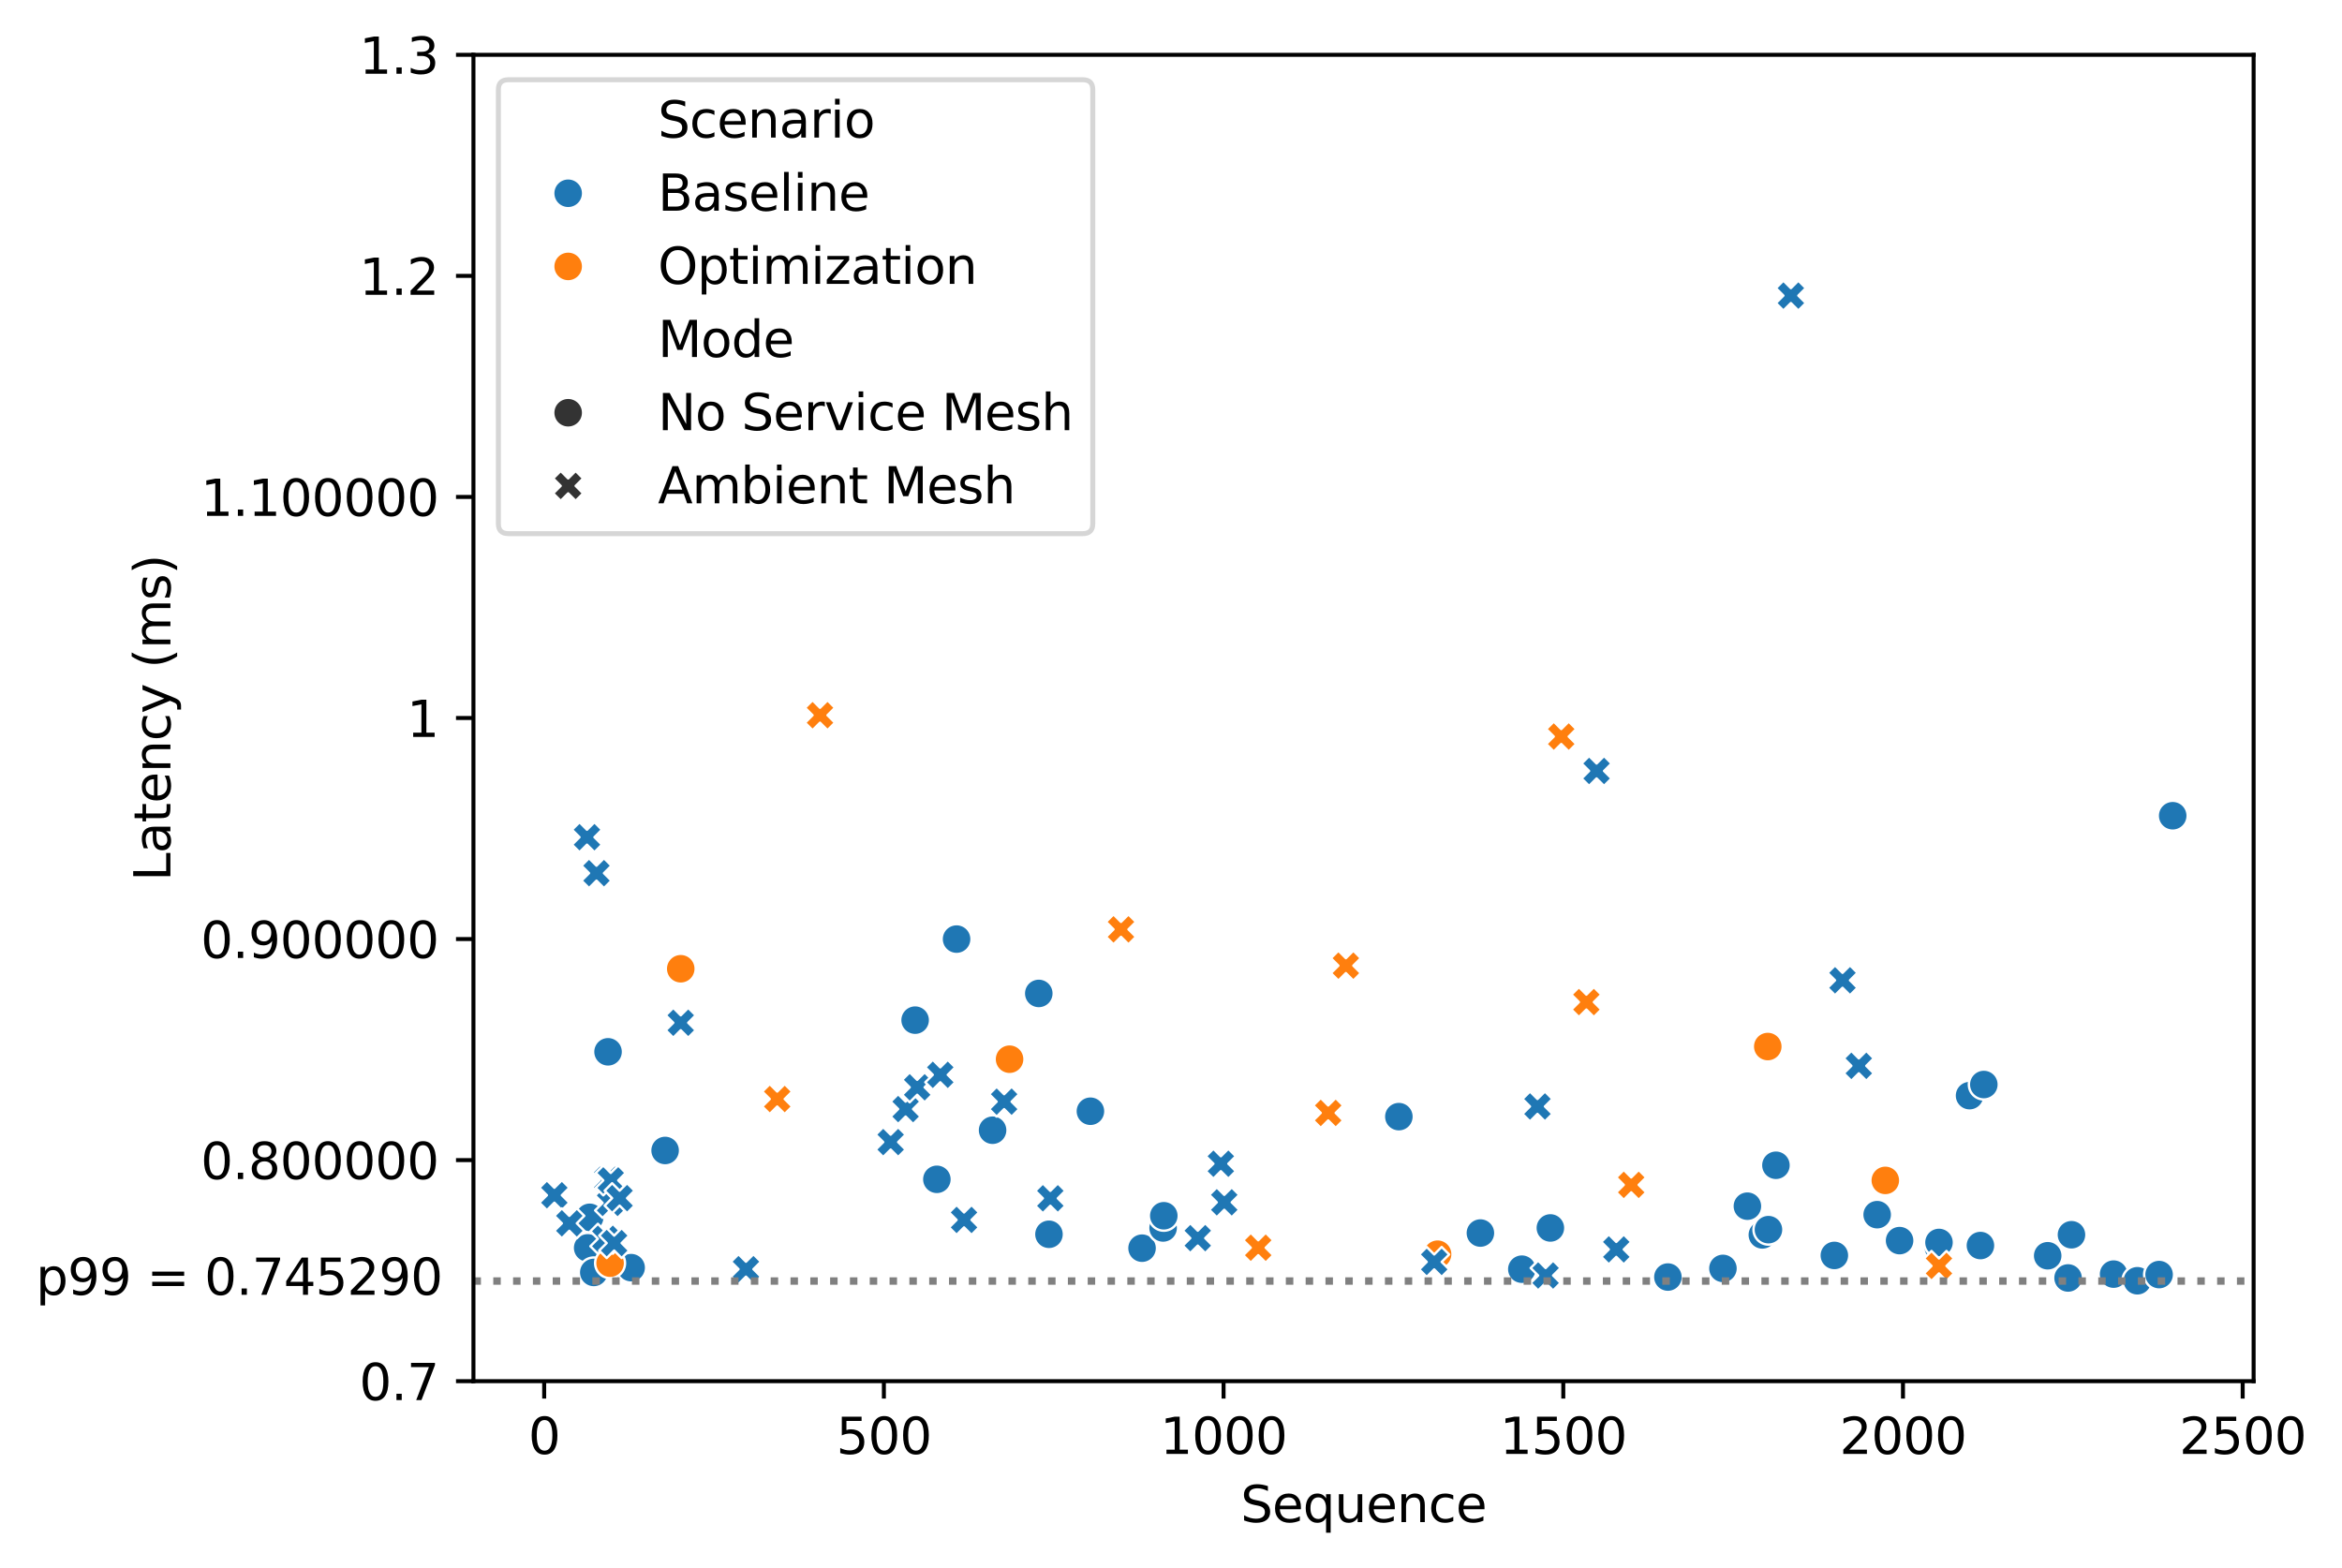 <?xml version="1.0" encoding="utf-8" standalone="no"?>
<!DOCTYPE svg PUBLIC "-//W3C//DTD SVG 1.1//EN"
  "http://www.w3.org/Graphics/SVG/1.1/DTD/svg11.dtd">
<svg xmlns:xlink="http://www.w3.org/1999/xlink" width="469.832pt" height="314.667pt" viewBox="0 0 469.832 314.667" xmlns="http://www.w3.org/2000/svg" version="1.1">
 <defs>
  <style type="text/css">*{stroke-linejoin: round; stroke-linecap: butt}</style>
 </defs>
 <g id="figure_1">
  <g id="patch_1">
   <path d="M 0 314.667 
L 469.832 314.667 
L 469.832 0 
L 0 0 
z
" style="fill: #ffffff"/>
  </g>
  <g id="axes_1">
   <g id="patch_2">
    <path d="M 94.981 277.111 
L 452.101 277.111 
L 452.101 10.999 
L 94.981 10.999 
z
" style="fill: #ffffff"/>
   </g>
   <g id="PathCollection_1">
    <path d="M 117.892 253.373 
C 118.688 253.373 119.451 253.057 120.013 252.494 
C 120.576 251.931 120.892 251.168 120.892 250.373 
C 120.892 249.577 120.576 248.814 120.013 248.251 
C 119.451 247.689 118.688 247.373 117.892 247.373 
C 117.097 247.373 116.333 247.689 115.771 248.251 
C 115.208 248.814 114.892 249.577 114.892 250.373 
C 114.892 251.168 115.208 251.931 115.771 252.494 
C 116.333 253.057 117.097 253.373 117.892 253.373 
z
" clip-path="url(#pf43169f485)" style="fill: #1f77b4; stroke: #ffffff; stroke-width: 0.48"/>
    <path d="M 118.301 247.239 
C 119.097 247.239 119.86 246.923 120.422 246.361 
C 120.985 245.798 121.301 245.035 121.301 244.239 
C 121.301 243.444 120.985 242.681 120.422 242.118 
C 119.86 241.555 119.097 241.239 118.301 241.239 
C 117.505 241.239 116.742 241.555 116.18 242.118 
C 115.617 242.681 115.301 243.444 115.301 244.239 
C 115.301 245.035 115.617 245.798 116.18 246.361 
C 116.742 246.923 117.505 247.239 118.301 247.239 
z
" clip-path="url(#pf43169f485)" style="fill: #1f77b4; stroke: #ffffff; stroke-width: 0.48"/>
    <path d="M 119.119 258.298 
C 119.914 258.298 120.678 257.981 121.24 257.419 
C 121.803 256.856 122.119 256.093 122.119 255.298 
C 122.119 254.502 121.803 253.739 121.24 253.176 
C 120.678 252.614 119.914 252.298 119.119 252.298 
C 118.323 252.298 117.56 252.614 116.997 253.176 
C 116.435 253.739 116.119 254.502 116.119 255.298 
C 116.119 256.093 116.435 256.856 116.997 257.419 
C 117.56 257.981 118.323 258.298 119.119 258.298 
z
" clip-path="url(#pf43169f485)" style="fill: #1f77b4; stroke: #ffffff; stroke-width: 0.48"/>
    <path d="M 121.981 214.033 
C 122.777 214.033 123.54 213.717 124.102 213.155 
C 124.665 212.592 124.981 211.829 124.981 211.033 
C 124.981 210.238 124.665 209.475 124.102 208.912 
C 123.54 208.349 122.777 208.033 121.981 208.033 
C 121.185 208.033 120.422 208.349 119.86 208.912 
C 119.297 209.475 118.981 210.238 118.981 211.033 
C 118.981 211.829 119.297 212.592 119.86 213.155 
C 120.422 213.717 121.185 214.033 121.981 214.033 
z
" clip-path="url(#pf43169f485)" style="fill: #1f77b4; stroke: #ffffff; stroke-width: 0.48"/>
    <path d="M 123.617 256.873 
C 124.412 256.873 125.175 256.557 125.738 255.994 
C 126.3 255.432 126.617 254.669 126.617 253.873 
C 126.617 253.077 126.3 252.314 125.738 251.752 
C 125.175 251.189 124.412 250.873 123.617 250.873 
C 122.821 250.873 122.058 251.189 121.495 251.752 
C 120.933 252.314 120.617 253.077 120.617 253.873 
C 120.617 254.669 120.933 255.432 121.495 255.994 
C 122.058 256.557 122.821 256.873 123.617 256.873 
z
" clip-path="url(#pf43169f485)" style="fill: #1f77b4; stroke: #ffffff; stroke-width: 0.48"/>
    <path d="M 126.615 257.337 
C 127.411 257.337 128.174 257.021 128.736 256.459 
C 129.299 255.896 129.615 255.133 129.615 254.337 
C 129.615 253.542 129.299 252.779 128.736 252.216 
C 128.174 251.653 127.411 251.337 126.615 251.337 
C 125.819 251.337 125.056 251.653 124.494 252.216 
C 123.931 252.779 123.615 253.542 123.615 254.337 
C 123.615 255.133 123.931 255.896 124.494 256.459 
C 125.056 257.021 125.819 257.337 126.615 257.337 
z
" clip-path="url(#pf43169f485)" style="fill: #1f77b4; stroke: #ffffff; stroke-width: 0.48"/>
    <path d="M 133.43 233.827 
C 134.225 233.827 134.988 233.511 135.551 232.949 
C 136.114 232.386 136.43 231.623 136.43 230.827 
C 136.43 230.032 136.114 229.269 135.551 228.706 
C 134.988 228.143 134.225 227.827 133.43 227.827 
C 132.634 227.827 131.871 228.143 131.308 228.706 
C 130.746 229.269 130.43 230.032 130.43 230.827 
C 130.43 231.623 130.746 232.386 131.308 232.949 
C 131.871 233.511 132.634 233.827 133.43 233.827 
z
" clip-path="url(#pf43169f485)" style="fill: #1f77b4; stroke: #ffffff; stroke-width: 0.48"/>
    <path d="M 183.586 207.68 
C 184.382 207.68 185.145 207.363 185.708 206.801 
C 186.27 206.238 186.586 205.475 186.586 204.68 
C 186.586 203.884 186.27 203.121 185.708 202.558 
C 185.145 201.996 184.382 201.68 183.586 201.68 
C 182.791 201.68 182.028 201.996 181.465 202.558 
C 180.902 203.121 180.586 203.884 180.586 204.68 
C 180.586 205.475 180.902 206.238 181.465 206.801 
C 182.028 207.363 182.791 207.68 183.586 207.68 
z
" clip-path="url(#pf43169f485)" style="fill: #1f77b4; stroke: #ffffff; stroke-width: 0.48"/>
    <path d="M 187.948 239.616 
C 188.743 239.616 189.506 239.3 190.069 238.737 
C 190.632 238.174 190.948 237.411 190.948 236.616 
C 190.948 235.82 190.632 235.057 190.069 234.494 
C 189.506 233.932 188.743 233.616 187.948 233.616 
C 187.152 233.616 186.389 233.932 185.826 234.494 
C 185.264 235.057 184.948 235.82 184.948 236.616 
C 184.948 237.411 185.264 238.174 185.826 238.737 
C 186.389 239.3 187.152 239.616 187.948 239.616 
z
" clip-path="url(#pf43169f485)" style="fill: #1f77b4; stroke: #ffffff; stroke-width: 0.48"/>
    <path d="M 191.9 191.417 
C 192.696 191.417 193.459 191.1 194.022 190.538 
C 194.584 189.975 194.9 189.212 194.9 188.417 
C 194.9 187.621 194.584 186.858 194.022 186.295 
C 193.459 185.733 192.696 185.417 191.9 185.417 
C 191.105 185.417 190.342 185.733 189.779 186.295 
C 189.216 186.858 188.9 187.621 188.9 188.417 
C 188.9 189.212 189.216 189.975 189.779 190.538 
C 190.342 191.1 191.105 191.417 191.9 191.417 
z
" clip-path="url(#pf43169f485)" style="fill: #1f77b4; stroke: #ffffff; stroke-width: 0.48"/>
    <path d="M 199.124 229.765 
C 199.92 229.765 200.683 229.449 201.245 228.887 
C 201.808 228.324 202.124 227.561 202.124 226.765 
C 202.124 225.97 201.808 225.207 201.245 224.644 
C 200.683 224.082 199.92 223.765 199.124 223.765 
C 198.328 223.765 197.565 224.082 197.003 224.644 
C 196.44 225.207 196.124 225.97 196.124 226.765 
C 196.124 227.561 196.44 228.324 197.003 228.887 
C 197.565 229.449 198.328 229.765 199.124 229.765 
z
" clip-path="url(#pf43169f485)" style="fill: #1f77b4; stroke: #ffffff; stroke-width: 0.48"/>
    <path d="M 208.392 202.32 
C 209.188 202.32 209.951 202.004 210.513 201.442 
C 211.076 200.879 211.392 200.116 211.392 199.32 
C 211.392 198.525 211.076 197.762 210.513 197.199 
C 209.951 196.637 209.188 196.32 208.392 196.32 
C 207.596 196.32 206.833 196.637 206.271 197.199 
C 205.708 197.762 205.392 198.525 205.392 199.32 
C 205.392 200.116 205.708 200.879 206.271 201.442 
C 206.833 202.004 207.596 202.32 208.392 202.32 
z
" clip-path="url(#pf43169f485)" style="fill: #1f77b4; stroke: #ffffff; stroke-width: 0.48"/>
    <path d="M 210.436 250.643 
C 211.232 250.643 211.995 250.327 212.558 249.765 
C 213.12 249.202 213.436 248.439 213.436 247.643 
C 213.436 246.848 213.12 246.085 212.558 245.522 
C 211.995 244.959 211.232 244.643 210.436 244.643 
C 209.641 244.643 208.878 244.959 208.315 245.522 
C 207.752 246.085 207.436 246.848 207.436 247.643 
C 207.436 248.439 207.752 249.202 208.315 249.765 
C 208.878 250.327 209.641 250.643 210.436 250.643 
z
" clip-path="url(#pf43169f485)" style="fill: #1f77b4; stroke: #ffffff; stroke-width: 0.48"/>
    <path d="M 218.75 225.955 
C 219.546 225.955 220.309 225.639 220.872 225.077 
C 221.434 224.514 221.75 223.751 221.75 222.955 
C 221.75 222.16 221.434 221.396 220.872 220.834 
C 220.309 220.271 219.546 219.955 218.75 219.955 
C 217.955 219.955 217.192 220.271 216.629 220.834 
C 216.066 221.396 215.75 222.16 215.75 222.955 
C 215.75 223.751 216.066 224.514 216.629 225.077 
C 217.192 225.639 217.955 225.955 218.75 225.955 
z
" clip-path="url(#pf43169f485)" style="fill: #1f77b4; stroke: #ffffff; stroke-width: 0.48"/>
    <path d="M 229.109 253.431 
C 229.904 253.431 230.668 253.115 231.23 252.552 
C 231.793 251.99 232.109 251.226 232.109 250.431 
C 232.109 249.635 231.793 248.872 231.23 248.31 
C 230.668 247.747 229.904 247.431 229.109 247.431 
C 228.313 247.431 227.55 247.747 226.987 248.31 
C 226.425 248.872 226.109 249.635 226.109 250.431 
C 226.109 251.226 226.425 251.99 226.987 252.552 
C 227.55 253.115 228.313 253.431 229.109 253.431 
z
" clip-path="url(#pf43169f485)" style="fill: #1f77b4; stroke: #ffffff; stroke-width: 0.48"/>
    <path d="M 233.334 249.374 
C 234.13 249.374 234.893 249.057 235.455 248.495 
C 236.018 247.932 236.334 247.169 236.334 246.374 
C 236.334 245.578 236.018 244.815 235.455 244.252 
C 234.893 243.69 234.13 243.374 233.334 243.374 
C 232.538 243.374 231.775 243.69 231.213 244.252 
C 230.65 244.815 230.334 245.578 230.334 246.374 
C 230.334 247.169 230.65 247.932 231.213 248.495 
C 231.775 249.057 232.538 249.374 233.334 249.374 
z
" clip-path="url(#pf43169f485)" style="fill: #1f77b4; stroke: #ffffff; stroke-width: 0.48"/>
    <path d="M 233.47 246.926 
C 234.266 246.926 235.029 246.61 235.592 246.047 
C 236.154 245.485 236.47 244.722 236.47 243.926 
C 236.47 243.131 236.154 242.367 235.592 241.805 
C 235.029 241.242 234.266 240.926 233.47 240.926 
C 232.675 240.926 231.911 241.242 231.349 241.805 
C 230.786 242.367 230.47 243.131 230.47 243.926 
C 230.47 244.722 230.786 245.485 231.349 246.047 
C 231.911 246.61 232.675 246.926 233.47 246.926 
z
" clip-path="url(#pf43169f485)" style="fill: #1f77b4; stroke: #ffffff; stroke-width: 0.48"/>
    <path d="M 280.628 227.039 
C 281.424 227.039 282.187 226.723 282.75 226.16 
C 283.312 225.598 283.628 224.835 283.628 224.039 
C 283.628 223.244 283.312 222.48 282.75 221.918 
C 282.187 221.355 281.424 221.039 280.628 221.039 
C 279.833 221.039 279.07 221.355 278.507 221.918 
C 277.944 222.48 277.628 223.244 277.628 224.039 
C 277.628 224.835 277.944 225.598 278.507 226.16 
C 279.07 226.723 279.833 227.039 280.628 227.039 
z
" clip-path="url(#pf43169f485)" style="fill: #1f77b4; stroke: #ffffff; stroke-width: 0.48"/>
    <path d="M 296.984 250.395 
C 297.779 250.395 298.542 250.079 299.105 249.517 
C 299.668 248.954 299.984 248.191 299.984 247.395 
C 299.984 246.6 299.668 245.837 299.105 245.274 
C 298.542 244.711 297.779 244.395 296.984 244.395 
C 296.188 244.395 295.425 244.711 294.862 245.274 
C 294.3 245.837 293.984 246.6 293.984 247.395 
C 293.984 248.191 294.3 248.954 294.862 249.517 
C 295.425 250.079 296.188 250.395 296.984 250.395 
z
" clip-path="url(#pf43169f485)" style="fill: #1f77b4; stroke: #ffffff; stroke-width: 0.48"/>
    <path d="M 305.298 257.644 
C 306.093 257.644 306.856 257.328 307.419 256.765 
C 307.982 256.203 308.298 255.439 308.298 254.644 
C 308.298 253.848 307.982 253.085 307.419 252.523 
C 306.856 251.96 306.093 251.644 305.298 251.644 
C 304.502 251.644 303.739 251.96 303.176 252.523 
C 302.614 253.085 302.298 253.848 302.298 254.644 
C 302.298 255.439 302.614 256.203 303.176 256.765 
C 303.739 257.328 304.502 257.644 305.298 257.644 
z
" clip-path="url(#pf43169f485)" style="fill: #1f77b4; stroke: #ffffff; stroke-width: 0.48"/>
    <path d="M 311.022 249.373 
C 311.818 249.373 312.581 249.057 313.143 248.494 
C 313.706 247.932 314.022 247.169 314.022 246.373 
C 314.022 245.577 313.706 244.814 313.143 244.252 
C 312.581 243.689 311.818 243.373 311.022 243.373 
C 310.226 243.373 309.463 243.689 308.901 244.252 
C 308.338 244.814 308.022 245.577 308.022 246.373 
C 308.022 247.169 308.338 247.932 308.901 248.494 
C 309.463 249.057 310.226 249.373 311.022 249.373 
z
" clip-path="url(#pf43169f485)" style="fill: #1f77b4; stroke: #ffffff; stroke-width: 0.48"/>
    <path d="M 334.601 259.224 
C 335.397 259.224 336.16 258.908 336.722 258.345 
C 337.285 257.782 337.601 257.019 337.601 256.224 
C 337.601 255.428 337.285 254.665 336.722 254.102 
C 336.16 253.54 335.397 253.224 334.601 253.224 
C 333.805 253.224 333.042 253.54 332.48 254.102 
C 331.917 254.665 331.601 255.428 331.601 256.224 
C 331.601 257.019 331.917 257.782 332.48 258.345 
C 333.042 258.908 333.805 259.224 334.601 259.224 
z
" clip-path="url(#pf43169f485)" style="fill: #1f77b4; stroke: #ffffff; stroke-width: 0.48"/>
    <path d="M 345.641 257.489 
C 346.437 257.489 347.2 257.173 347.762 256.61 
C 348.325 256.048 348.641 255.285 348.641 254.489 
C 348.641 253.693 348.325 252.93 347.762 252.368 
C 347.2 251.805 346.437 251.489 345.641 251.489 
C 344.845 251.489 344.082 251.805 343.52 252.368 
C 342.957 252.93 342.641 253.693 342.641 254.489 
C 342.641 255.285 342.957 256.048 343.52 256.61 
C 344.082 257.173 344.845 257.489 345.641 257.489 
z
" clip-path="url(#pf43169f485)" style="fill: #1f77b4; stroke: #ffffff; stroke-width: 0.48"/>
    <path d="M 350.548 245.006 
C 351.343 245.006 352.106 244.69 352.669 244.127 
C 353.231 243.564 353.548 242.801 353.548 242.006 
C 353.548 241.21 353.231 240.447 352.669 239.884 
C 352.106 239.322 351.343 239.006 350.548 239.006 
C 349.752 239.006 348.989 239.322 348.426 239.884 
C 347.864 240.447 347.548 241.21 347.548 242.006 
C 347.548 242.801 347.864 243.564 348.426 244.127 
C 348.989 244.69 349.752 245.006 350.548 245.006 
z
" clip-path="url(#pf43169f485)" style="fill: #1f77b4; stroke: #ffffff; stroke-width: 0.48"/>
    <path d="M 353.546 250.767 
C 354.342 250.767 355.105 250.451 355.667 249.888 
C 356.23 249.326 356.546 248.563 356.546 247.767 
C 356.546 246.971 356.23 246.208 355.667 245.646 
C 355.105 245.083 354.342 244.767 353.546 244.767 
C 352.75 244.767 351.987 245.083 351.425 245.646 
C 350.862 246.208 350.546 246.971 350.546 247.767 
C 350.546 248.563 350.862 249.326 351.425 249.888 
C 351.987 250.451 352.75 250.767 353.546 250.767 
z
" clip-path="url(#pf43169f485)" style="fill: #1f77b4; stroke: #ffffff; stroke-width: 0.48"/>
    <path d="M 354.773 249.714 
C 355.568 249.714 356.331 249.398 356.894 248.835 
C 357.457 248.272 357.773 247.509 357.773 246.714 
C 357.773 245.918 357.457 245.155 356.894 244.592 
C 356.331 244.03 355.568 243.714 354.773 243.714 
C 353.977 243.714 353.214 244.03 352.651 244.592 
C 352.089 245.155 351.773 245.918 351.773 246.714 
C 351.773 247.509 352.089 248.272 352.651 248.835 
C 353.214 249.398 353.977 249.714 354.773 249.714 
z
" clip-path="url(#pf43169f485)" style="fill: #1f77b4; stroke: #ffffff; stroke-width: 0.48"/>
    <path d="M 356.272 236.796 
C 357.068 236.796 357.831 236.48 358.393 235.917 
C 358.956 235.355 359.272 234.592 359.272 233.796 
C 359.272 233.001 358.956 232.237 358.393 231.675 
C 357.831 231.112 357.068 230.796 356.272 230.796 
C 355.476 230.796 354.713 231.112 354.151 231.675 
C 353.588 232.237 353.272 233.001 353.272 233.796 
C 353.272 234.592 353.588 235.355 354.151 235.917 
C 354.713 236.48 355.476 236.796 356.272 236.796 
z
" clip-path="url(#pf43169f485)" style="fill: #1f77b4; stroke: #ffffff; stroke-width: 0.48"/>
    <path d="M 367.993 254.886 
C 368.789 254.886 369.552 254.57 370.115 254.008 
C 370.677 253.445 370.993 252.682 370.993 251.886 
C 370.993 251.091 370.677 250.328 370.115 249.765 
C 369.552 249.203 368.789 248.886 367.993 248.886 
C 367.198 248.886 366.435 249.203 365.872 249.765 
C 365.309 250.328 364.993 251.091 364.993 251.886 
C 364.993 252.682 365.309 253.445 365.872 254.008 
C 366.435 254.57 367.198 254.886 367.993 254.886 
z
" clip-path="url(#pf43169f485)" style="fill: #1f77b4; stroke: #ffffff; stroke-width: 0.48"/>
    <path d="M 376.58 246.709 
C 377.376 246.709 378.139 246.393 378.701 245.83 
C 379.264 245.268 379.58 244.504 379.58 243.709 
C 379.58 242.913 379.264 242.15 378.701 241.588 
C 378.139 241.025 377.376 240.709 376.58 240.709 
C 375.784 240.709 375.021 241.025 374.459 241.588 
C 373.896 242.15 373.58 242.913 373.58 243.709 
C 373.58 244.504 373.896 245.268 374.459 245.83 
C 375.021 246.393 375.784 246.709 376.58 246.709 
z
" clip-path="url(#pf43169f485)" style="fill: #1f77b4; stroke: #ffffff; stroke-width: 0.48"/>
    <path d="M 381.078 251.913 
C 381.873 251.913 382.636 251.597 383.199 251.034 
C 383.762 250.472 384.078 249.709 384.078 248.913 
C 384.078 248.117 383.762 247.354 383.199 246.792 
C 382.636 246.229 381.873 245.913 381.078 245.913 
C 380.282 245.913 379.519 246.229 378.956 246.792 
C 378.394 247.354 378.078 248.117 378.078 248.913 
C 378.078 249.709 378.394 250.472 378.956 251.034 
C 379.519 251.597 380.282 251.913 381.078 251.913 
z
" clip-path="url(#pf43169f485)" style="fill: #1f77b4; stroke: #ffffff; stroke-width: 0.48"/>
    <path d="M 388.846 253.245 
C 389.642 253.245 390.405 252.928 390.968 252.366 
C 391.53 251.803 391.846 251.04 391.846 250.245 
C 391.846 249.449 391.53 248.686 390.968 248.123 
C 390.405 247.561 389.642 247.245 388.846 247.245 
C 388.051 247.245 387.288 247.561 386.725 248.123 
C 386.163 248.686 385.846 249.449 385.846 250.245 
C 385.846 251.04 386.163 251.803 386.725 252.366 
C 387.288 252.928 388.051 253.245 388.846 253.245 
z
" clip-path="url(#pf43169f485)" style="fill: #1f77b4; stroke: #ffffff; stroke-width: 0.48"/>
    <path d="M 388.983 252.285 
C 389.778 252.285 390.541 251.969 391.104 251.406 
C 391.667 250.844 391.983 250.08 391.983 249.285 
C 391.983 248.489 391.667 247.726 391.104 247.163 
C 390.541 246.601 389.778 246.285 388.983 246.285 
C 388.187 246.285 387.424 246.601 386.861 247.163 
C 386.299 247.726 385.983 248.489 385.983 249.285 
C 385.983 250.08 386.299 250.844 386.861 251.406 
C 387.424 251.969 388.187 252.285 388.983 252.285 
z
" clip-path="url(#pf43169f485)" style="fill: #1f77b4; stroke: #ffffff; stroke-width: 0.48"/>
    <path d="M 395.116 222.826 
C 395.912 222.826 396.675 222.51 397.237 221.947 
C 397.8 221.385 398.116 220.622 398.116 219.826 
C 398.116 219.031 397.8 218.267 397.237 217.705 
C 396.675 217.142 395.912 216.826 395.116 216.826 
C 394.32 216.826 393.557 217.142 392.995 217.705 
C 392.432 218.267 392.116 219.031 392.116 219.826 
C 392.116 220.622 392.432 221.385 392.995 221.947 
C 393.557 222.51 394.32 222.826 395.116 222.826 
z
" clip-path="url(#pf43169f485)" style="fill: #1f77b4; stroke: #ffffff; stroke-width: 0.48"/>
    <path d="M 397.297 252.904 
C 398.092 252.904 398.855 252.588 399.418 252.025 
C 399.981 251.463 400.297 250.7 400.297 249.904 
C 400.297 249.108 399.981 248.345 399.418 247.783 
C 398.855 247.22 398.092 246.904 397.297 246.904 
C 396.501 246.904 395.738 247.22 395.175 247.783 
C 394.613 248.345 394.297 249.108 394.297 249.904 
C 394.297 250.7 394.613 251.463 395.175 252.025 
C 395.738 252.588 396.501 252.904 397.297 252.904 
z
" clip-path="url(#pf43169f485)" style="fill: #1f77b4; stroke: #ffffff; stroke-width: 0.48"/>
    <path d="M 397.978 220.596 
C 398.774 220.596 399.537 220.28 400.1 219.717 
C 400.662 219.155 400.978 218.392 400.978 217.596 
C 400.978 216.801 400.662 216.037 400.1 215.475 
C 399.537 214.912 398.774 214.596 397.978 214.596 
C 397.183 214.596 396.419 214.912 395.857 215.475 
C 395.294 216.037 394.978 216.801 394.978 217.596 
C 394.978 218.392 395.294 219.155 395.857 219.717 
C 396.419 220.28 397.183 220.596 397.978 220.596 
z
" clip-path="url(#pf43169f485)" style="fill: #1f77b4; stroke: #ffffff; stroke-width: 0.48"/>
    <path d="M 410.79 254.949 
C 411.586 254.949 412.349 254.632 412.911 254.07 
C 413.474 253.507 413.79 252.744 413.79 251.949 
C 413.79 251.153 413.474 250.39 412.911 249.827 
C 412.349 249.265 411.586 248.949 410.79 248.949 
C 409.994 248.949 409.231 249.265 408.669 249.827 
C 408.106 250.39 407.79 251.153 407.79 251.949 
C 407.79 252.744 408.106 253.507 408.669 254.07 
C 409.231 254.632 409.994 254.949 410.79 254.949 
z
" clip-path="url(#pf43169f485)" style="fill: #1f77b4; stroke: #ffffff; stroke-width: 0.48"/>
    <path d="M 414.879 259.409 
C 415.674 259.409 416.438 259.093 417 258.53 
C 417.563 257.968 417.879 257.205 417.879 256.409 
C 417.879 255.613 417.563 254.85 417 254.288 
C 416.438 253.725 415.674 253.409 414.879 253.409 
C 414.083 253.409 413.32 253.725 412.757 254.288 
C 412.195 254.85 411.879 255.613 411.879 256.409 
C 411.879 257.205 412.195 257.968 412.757 258.53 
C 413.32 259.093 414.083 259.409 414.879 259.409 
z
" clip-path="url(#pf43169f485)" style="fill: #1f77b4; stroke: #ffffff; stroke-width: 0.48"/>
    <path d="M 415.56 250.736 
C 416.356 250.736 417.119 250.42 417.682 249.857 
C 418.244 249.295 418.56 248.532 418.56 247.736 
C 418.56 246.94 418.244 246.177 417.682 245.615 
C 417.119 245.052 416.356 244.736 415.56 244.736 
C 414.765 244.736 414.002 245.052 413.439 245.615 
C 412.876 246.177 412.56 246.94 412.56 247.736 
C 412.56 248.532 412.876 249.295 413.439 249.857 
C 414.002 250.42 414.765 250.736 415.56 250.736 
z
" clip-path="url(#pf43169f485)" style="fill: #1f77b4; stroke: #ffffff; stroke-width: 0.48"/>
    <path d="M 424.011 258.635 
C 424.806 258.635 425.569 258.319 426.132 257.756 
C 426.694 257.193 427.011 256.43 427.011 255.635 
C 427.011 254.839 426.694 254.076 426.132 253.513 
C 425.569 252.951 424.806 252.635 424.011 252.635 
C 423.215 252.635 422.452 252.951 421.889 253.513 
C 421.327 254.076 421.011 254.839 421.011 255.635 
C 421.011 256.43 421.327 257.193 421.889 257.756 
C 422.452 258.319 423.215 258.635 424.011 258.635 
z
" clip-path="url(#pf43169f485)" style="fill: #1f77b4; stroke: #ffffff; stroke-width: 0.48"/>
    <path d="M 428.781 259.967 
C 429.576 259.967 430.34 259.65 430.902 259.088 
C 431.465 258.525 431.781 257.762 431.781 256.967 
C 431.781 256.171 431.465 255.408 430.902 254.845 
C 430.34 254.283 429.576 253.967 428.781 253.967 
C 427.985 253.967 427.222 254.283 426.66 254.845 
C 426.097 255.408 425.781 256.171 425.781 256.967 
C 425.781 257.762 426.097 258.525 426.66 259.088 
C 427.222 259.65 427.985 259.967 428.781 259.967 
z
" clip-path="url(#pf43169f485)" style="fill: #1f77b4; stroke: #ffffff; stroke-width: 0.48"/>
    <path d="M 433.142 258.728 
C 433.938 258.728 434.701 258.412 435.264 257.849 
C 435.826 257.287 436.142 256.523 436.142 255.728 
C 436.142 254.932 435.826 254.169 435.264 253.606 
C 434.701 253.044 433.938 252.728 433.142 252.728 
C 432.347 252.728 431.584 253.044 431.021 253.606 
C 430.458 254.169 430.142 254.932 430.142 255.728 
C 430.142 256.523 430.458 257.287 431.021 257.849 
C 431.584 258.412 432.347 258.728 433.142 258.728 
z
" clip-path="url(#pf43169f485)" style="fill: #1f77b4; stroke: #ffffff; stroke-width: 0.48"/>
    <path d="M 435.868 166.667 
C 436.664 166.667 437.427 166.351 437.99 165.788 
C 438.552 165.226 438.868 164.462 438.868 163.667 
C 438.868 162.871 438.552 162.108 437.99 161.545 
C 437.427 160.983 436.664 160.667 435.868 160.667 
C 435.073 160.667 434.309 160.983 433.747 161.545 
C 433.184 162.108 432.868 162.871 432.868 163.667 
C 432.868 164.462 433.184 165.226 433.747 165.788 
C 434.309 166.351 435.073 166.667 435.868 166.667 
z
" clip-path="url(#pf43169f485)" style="fill: #1f77b4; stroke: #ffffff; stroke-width: 0.48"/>
    <path d="M 122.39 256.439 
C 123.185 256.439 123.949 256.123 124.511 255.561 
C 125.074 254.998 125.39 254.235 125.39 253.439 
C 125.39 252.644 125.074 251.88 124.511 251.318 
C 123.949 250.755 123.185 250.439 122.39 250.439 
C 121.594 250.439 120.831 250.755 120.269 251.318 
C 119.706 251.88 119.39 252.644 119.39 253.439 
C 119.39 254.235 119.706 254.998 120.269 255.561 
C 120.831 256.123 121.594 256.439 122.39 256.439 
z
" clip-path="url(#pf43169f485)" style="fill: #ff7f0e; stroke: #ffffff; stroke-width: 0.48"/>
    <path d="M 136.565 197.368 
C 137.36 197.368 138.123 197.052 138.686 196.489 
C 139.248 195.927 139.565 195.164 139.565 194.368 
C 139.565 193.573 139.248 192.809 138.686 192.247 
C 138.123 191.684 137.36 191.368 136.565 191.368 
C 135.769 191.368 135.006 191.684 134.443 192.247 
C 133.881 192.809 133.565 193.573 133.565 194.368 
C 133.565 195.164 133.881 195.927 134.443 196.489 
C 135.006 197.052 135.769 197.368 136.565 197.368 
z
" clip-path="url(#pf43169f485)" style="fill: #ff7f0e; stroke: #ffffff; stroke-width: 0.48"/>
    <path d="M 202.531 215.516 
C 203.327 215.516 204.09 215.2 204.653 214.637 
C 205.215 214.075 205.531 213.312 205.531 212.516 
C 205.531 211.72 205.215 210.957 204.653 210.395 
C 204.09 209.832 203.327 209.516 202.531 209.516 
C 201.736 209.516 200.973 209.832 200.41 210.395 
C 199.847 210.957 199.531 211.72 199.531 212.516 
C 199.531 213.312 199.847 214.075 200.41 214.637 
C 200.973 215.2 201.736 215.516 202.531 215.516 
z
" clip-path="url(#pf43169f485)" style="fill: #ff7f0e; stroke: #ffffff; stroke-width: 0.48"/>
    <path d="M 288.397 254.639 
C 289.193 254.639 289.956 254.323 290.518 253.76 
C 291.081 253.198 291.397 252.435 291.397 251.639 
C 291.397 250.843 291.081 250.08 290.518 249.518 
C 289.956 248.955 289.193 248.639 288.397 248.639 
C 287.601 248.639 286.838 248.955 286.276 249.518 
C 285.713 250.08 285.397 250.843 285.397 251.639 
C 285.397 252.435 285.713 253.198 286.276 253.76 
C 286.838 254.323 287.601 254.639 288.397 254.639 
z
" clip-path="url(#pf43169f485)" style="fill: #ff7f0e; stroke: #ffffff; stroke-width: 0.48"/>
    <path d="M 354.636 212.976 
C 355.432 212.976 356.195 212.66 356.758 212.097 
C 357.32 211.535 357.636 210.772 357.636 209.976 
C 357.636 209.18 357.32 208.417 356.758 207.855 
C 356.195 207.292 355.432 206.976 354.636 206.976 
C 353.841 206.976 353.078 207.292 352.515 207.855 
C 351.953 208.417 351.636 209.18 351.636 209.976 
C 351.636 210.772 351.953 211.535 352.515 212.097 
C 353.078 212.66 353.841 212.976 354.636 212.976 
z
" clip-path="url(#pf43169f485)" style="fill: #ff7f0e; stroke: #ffffff; stroke-width: 0.48"/>
    <path d="M 378.215 239.832 
C 379.011 239.832 379.774 239.516 380.337 238.953 
C 380.899 238.391 381.215 237.628 381.215 236.832 
C 381.215 236.036 380.899 235.273 380.337 234.711 
C 379.774 234.148 379.011 233.832 378.215 233.832 
C 377.42 233.832 376.657 234.148 376.094 234.711 
C 375.532 235.273 375.215 236.036 375.215 236.832 
C 375.215 237.628 375.532 238.391 376.094 238.953 
C 376.657 239.516 377.42 239.832 378.215 239.832 
z
" clip-path="url(#pf43169f485)" style="fill: #ff7f0e; stroke: #ffffff; stroke-width: 0.48"/>
    <path d="M 109.714 242.806 
L 111.214 241.306 
L 112.714 242.806 
L 114.214 241.306 
L 112.714 239.806 
L 114.214 238.306 
L 112.714 236.806 
L 111.214 238.306 
L 109.714 236.806 
L 108.214 238.306 
L 109.714 239.806 
L 108.214 241.306 
z
" clip-path="url(#pf43169f485)" style="fill: #1f77b4; stroke: #ffffff; stroke-width: 0.48"/>
    <path d="M 112.712 248.444 
L 114.212 246.944 
L 115.712 248.444 
L 117.212 246.944 
L 115.712 245.444 
L 117.212 243.944 
L 115.712 242.444 
L 114.212 243.944 
L 112.712 242.444 
L 111.212 243.944 
L 112.712 245.444 
L 111.212 246.944 
z
" clip-path="url(#pf43169f485)" style="fill: #1f77b4; stroke: #ffffff; stroke-width: 0.48"/>
    <path d="M 116.256 170.972 
L 117.756 169.472 
L 119.256 170.972 
L 120.756 169.472 
L 119.256 167.972 
L 120.756 166.472 
L 119.256 164.972 
L 117.756 166.472 
L 116.256 164.972 
L 114.756 166.472 
L 116.256 167.972 
L 114.756 169.472 
z
" clip-path="url(#pf43169f485)" style="fill: #1f77b4; stroke: #ffffff; stroke-width: 0.48"/>
    <path d="M 118.164 178.19 
L 119.664 176.69 
L 121.164 178.19 
L 122.664 176.69 
L 121.164 175.19 
L 122.664 173.69 
L 121.164 172.19 
L 119.664 173.69 
L 118.164 172.19 
L 116.664 173.69 
L 118.164 175.19 
L 116.664 176.69 
z
" clip-path="url(#pf43169f485)" style="fill: #1f77b4; stroke: #ffffff; stroke-width: 0.48"/>
    <path d="M 119.936 251.541 
L 121.436 250.041 
L 122.936 251.541 
L 124.436 250.041 
L 122.936 248.541 
L 124.436 247.041 
L 122.936 245.541 
L 121.436 247.041 
L 119.936 245.541 
L 118.436 247.041 
L 119.936 248.541 
L 118.436 250.041 
z
" clip-path="url(#pf43169f485)" style="fill: #1f77b4; stroke: #ffffff; stroke-width: 0.48"/>
    <path d="M 120.345 239.708 
L 121.845 238.208 
L 123.345 239.708 
L 124.845 238.208 
L 123.345 236.708 
L 124.845 235.208 
L 123.345 233.708 
L 121.845 235.208 
L 120.345 233.708 
L 118.845 235.208 
L 120.345 236.708 
L 118.845 238.208 
z
" clip-path="url(#pf43169f485)" style="fill: #1f77b4; stroke: #ffffff; stroke-width: 0.48"/>
    <path d="M 120.89 244.355 
L 122.39 242.855 
L 123.89 244.355 
L 125.39 242.855 
L 123.89 241.355 
L 125.39 239.855 
L 123.89 238.355 
L 122.39 239.855 
L 120.89 238.355 
L 119.39 239.855 
L 120.89 241.355 
L 119.39 242.855 
z
" clip-path="url(#pf43169f485)" style="fill: #1f77b4; stroke: #ffffff; stroke-width: 0.48"/>
    <path d="M 121.026 239.833 
L 122.526 238.333 
L 124.026 239.833 
L 125.526 238.333 
L 124.026 236.833 
L 125.526 235.333 
L 124.026 233.833 
L 122.526 235.333 
L 121.026 233.833 
L 119.526 235.333 
L 121.026 236.833 
L 119.526 238.333 
z
" clip-path="url(#pf43169f485)" style="fill: #1f77b4; stroke: #ffffff; stroke-width: 0.48"/>
    <path d="M 121.708 252.409 
L 123.208 250.909 
L 124.708 252.409 
L 126.208 250.909 
L 124.708 249.409 
L 126.208 247.909 
L 124.708 246.409 
L 123.208 247.909 
L 121.708 246.409 
L 120.208 247.909 
L 121.708 249.409 
L 120.208 250.909 
z
" clip-path="url(#pf43169f485)" style="fill: #1f77b4; stroke: #ffffff; stroke-width: 0.48"/>
    <path d="M 122.798 243.394 
L 124.298 241.894 
L 125.798 243.394 
L 127.298 241.894 
L 125.798 240.394 
L 127.298 238.894 
L 125.798 237.394 
L 124.298 238.894 
L 122.798 237.394 
L 121.298 238.894 
L 122.798 240.394 
L 121.298 241.894 
z
" clip-path="url(#pf43169f485)" style="fill: #1f77b4; stroke: #ffffff; stroke-width: 0.48"/>
    <path d="M 135.065 208.206 
L 136.565 206.706 
L 138.065 208.206 
L 139.565 206.706 
L 138.065 205.206 
L 139.565 203.706 
L 138.065 202.206 
L 136.565 203.706 
L 135.065 202.206 
L 133.565 203.706 
L 135.065 205.206 
L 133.565 206.706 
z
" clip-path="url(#pf43169f485)" style="fill: #1f77b4; stroke: #ffffff; stroke-width: 0.48"/>
    <path d="M 148.149 257.644 
L 149.649 256.144 
L 151.149 257.644 
L 152.649 256.144 
L 151.149 254.644 
L 152.649 253.144 
L 151.149 251.644 
L 149.649 253.144 
L 148.149 251.644 
L 146.649 253.144 
L 148.149 254.644 
L 146.649 256.144 
z
" clip-path="url(#pf43169f485)" style="fill: #1f77b4; stroke: #ffffff; stroke-width: 0.48"/>
    <path d="M 177.18 232.15 
L 178.68 230.65 
L 180.18 232.15 
L 181.68 230.65 
L 180.18 229.15 
L 181.68 227.65 
L 180.18 226.15 
L 178.68 227.65 
L 177.18 226.15 
L 175.68 227.65 
L 177.18 229.15 
L 175.68 230.65 
z
" clip-path="url(#pf43169f485)" style="fill: #1f77b4; stroke: #ffffff; stroke-width: 0.48"/>
    <path d="M 180.178 225.521 
L 181.678 224.021 
L 183.178 225.521 
L 184.678 224.021 
L 183.178 222.521 
L 184.678 221.021 
L 183.178 219.521 
L 181.678 221.021 
L 180.178 219.521 
L 178.678 221.021 
L 180.178 222.521 
L 178.678 224.021 
z
" clip-path="url(#pf43169f485)" style="fill: #1f77b4; stroke: #ffffff; stroke-width: 0.48"/>
    <path d="M 182.495 221.154 
L 183.995 219.654 
L 185.495 221.154 
L 186.995 219.654 
L 185.495 218.154 
L 186.995 216.654 
L 185.495 215.154 
L 183.995 216.654 
L 182.495 215.154 
L 180.995 216.654 
L 182.495 218.154 
L 180.995 219.654 
z
" clip-path="url(#pf43169f485)" style="fill: #1f77b4; stroke: #ffffff; stroke-width: 0.48"/>
    <path d="M 187.129 218.645 
L 188.629 217.145 
L 190.129 218.645 
L 191.629 217.145 
L 190.129 215.645 
L 191.629 214.145 
L 190.129 212.645 
L 188.629 214.145 
L 187.129 212.645 
L 185.629 214.145 
L 187.129 215.645 
L 185.629 217.145 
z
" clip-path="url(#pf43169f485)" style="fill: #1f77b4; stroke: #ffffff; stroke-width: 0.48"/>
    <path d="M 191.9 247.762 
L 193.4 246.262 
L 194.9 247.762 
L 196.4 246.262 
L 194.9 244.762 
L 196.4 243.262 
L 194.9 241.762 
L 193.4 243.262 
L 191.9 241.762 
L 190.4 243.262 
L 191.9 244.762 
L 190.4 246.262 
z
" clip-path="url(#pf43169f485)" style="fill: #1f77b4; stroke: #ffffff; stroke-width: 0.48"/>
    <path d="M 199.941 224.035 
L 201.441 222.535 
L 202.941 224.035 
L 204.441 222.535 
L 202.941 221.035 
L 204.441 219.535 
L 202.941 218.035 
L 201.441 219.535 
L 199.941 218.035 
L 198.441 219.535 
L 199.941 221.035 
L 198.441 222.535 
z
" clip-path="url(#pf43169f485)" style="fill: #1f77b4; stroke: #ffffff; stroke-width: 0.48"/>
    <path d="M 209.209 243.426 
L 210.709 241.926 
L 212.209 243.426 
L 213.709 241.926 
L 212.209 240.426 
L 213.709 238.926 
L 212.209 237.426 
L 210.709 238.926 
L 209.209 237.426 
L 207.709 238.926 
L 209.209 240.426 
L 207.709 241.926 
z
" clip-path="url(#pf43169f485)" style="fill: #1f77b4; stroke: #ffffff; stroke-width: 0.48"/>
    <path d="M 238.785 251.418 
L 240.285 249.918 
L 241.785 251.418 
L 243.285 249.918 
L 241.785 248.418 
L 243.285 246.918 
L 241.785 245.418 
L 240.285 246.918 
L 238.785 245.418 
L 237.285 246.918 
L 238.785 248.418 
L 237.285 249.918 
z
" clip-path="url(#pf43169f485)" style="fill: #1f77b4; stroke: #ffffff; stroke-width: 0.48"/>
    <path d="M 243.419 236.487 
L 244.919 234.987 
L 246.419 236.487 
L 247.919 234.987 
L 246.419 233.487 
L 247.919 231.987 
L 246.419 230.487 
L 244.919 231.987 
L 243.419 230.487 
L 241.919 231.987 
L 243.419 233.487 
L 241.919 234.987 
z
" clip-path="url(#pf43169f485)" style="fill: #1f77b4; stroke: #ffffff; stroke-width: 0.48"/>
    <path d="M 244.1 244.231 
L 245.6 242.731 
L 247.1 244.231 
L 248.6 242.731 
L 247.1 241.231 
L 248.6 239.731 
L 247.1 238.231 
L 245.6 239.731 
L 244.1 238.231 
L 242.6 239.731 
L 244.1 241.231 
L 242.6 242.731 
z
" clip-path="url(#pf43169f485)" style="fill: #1f77b4; stroke: #ffffff; stroke-width: 0.48"/>
    <path d="M 286.216 256.188 
L 287.716 254.688 
L 289.216 256.188 
L 290.716 254.688 
L 289.216 253.188 
L 290.716 251.688 
L 289.216 250.188 
L 287.716 251.688 
L 286.216 250.188 
L 284.716 251.688 
L 286.216 253.188 
L 284.716 254.688 
z
" clip-path="url(#pf43169f485)" style="fill: #1f77b4; stroke: #ffffff; stroke-width: 0.48"/>
    <path d="M 306.932 224.995 
L 308.432 223.495 
L 309.932 224.995 
L 311.432 223.495 
L 309.932 221.995 
L 311.432 220.495 
L 309.932 218.995 
L 308.432 220.495 
L 306.932 218.995 
L 305.432 220.495 
L 306.932 221.995 
L 305.432 223.495 
z
" clip-path="url(#pf43169f485)" style="fill: #1f77b4; stroke: #ffffff; stroke-width: 0.48"/>
    <path d="M 308.568 258.914 
L 310.068 257.414 
L 311.568 258.914 
L 313.068 257.414 
L 311.568 255.914 
L 313.068 254.414 
L 311.568 252.914 
L 310.068 254.414 
L 308.568 252.914 
L 307.068 254.414 
L 308.568 255.914 
L 307.068 257.414 
z
" clip-path="url(#pf43169f485)" style="fill: #1f77b4; stroke: #ffffff; stroke-width: 0.48"/>
    <path d="M 318.79 157.684 
L 320.29 156.184 
L 321.79 157.684 
L 323.29 156.184 
L 321.79 154.684 
L 323.29 153.184 
L 321.79 151.684 
L 320.29 153.184 
L 318.79 151.684 
L 317.29 153.184 
L 318.79 154.684 
L 317.29 156.184 
z
" clip-path="url(#pf43169f485)" style="fill: #1f77b4; stroke: #ffffff; stroke-width: 0.48"/>
    <path d="M 322.743 253.679 
L 324.243 252.179 
L 325.743 253.679 
L 327.243 252.179 
L 325.743 250.679 
L 327.243 249.179 
L 325.743 247.679 
L 324.243 249.179 
L 322.743 247.679 
L 321.243 249.179 
L 322.743 250.679 
L 321.243 252.179 
z
" clip-path="url(#pf43169f485)" style="fill: #1f77b4; stroke: #ffffff; stroke-width: 0.48"/>
    <path d="M 357.77 62.308 
L 359.27 60.808 
L 360.77 62.308 
L 362.27 60.808 
L 360.77 59.308 
L 362.27 57.808 
L 360.77 56.308 
L 359.27 57.808 
L 357.77 56.308 
L 356.27 57.808 
L 357.77 59.308 
L 356.27 60.808 
z
" clip-path="url(#pf43169f485)" style="fill: #1f77b4; stroke: #ffffff; stroke-width: 0.48"/>
    <path d="M 368.129 199.688 
L 369.629 198.188 
L 371.129 199.688 
L 372.629 198.188 
L 371.129 196.688 
L 372.629 195.188 
L 371.129 193.688 
L 369.629 195.188 
L 368.129 193.688 
L 366.629 195.188 
L 368.129 196.688 
L 366.629 198.188 
z
" clip-path="url(#pf43169f485)" style="fill: #1f77b4; stroke: #ffffff; stroke-width: 0.48"/>
    <path d="M 371.4 216.848 
L 372.9 215.348 
L 374.4 216.848 
L 375.9 215.348 
L 374.4 213.848 
L 375.9 212.348 
L 374.4 210.848 
L 372.9 212.348 
L 371.4 210.848 
L 369.9 212.348 
L 371.4 213.848 
L 369.9 215.348 
z
" clip-path="url(#pf43169f485)" style="fill: #1f77b4; stroke: #ffffff; stroke-width: 0.48"/>
    <path d="M 154.418 223.508 
L 155.918 222.008 
L 157.418 223.508 
L 158.918 222.008 
L 157.418 220.508 
L 158.918 219.008 
L 157.418 217.508 
L 155.918 219.008 
L 154.418 217.508 
L 152.918 219.008 
L 154.418 220.508 
L 152.918 222.008 
z
" clip-path="url(#pf43169f485)" style="fill: #ff7f0e; stroke: #ffffff; stroke-width: 0.48"/>
    <path d="M 163.005 146.502 
L 164.505 145.002 
L 166.005 146.502 
L 167.505 145.002 
L 166.005 143.502 
L 167.505 142.002 
L 166.005 140.502 
L 164.505 142.002 
L 163.005 140.502 
L 161.505 142.002 
L 163.005 143.502 
L 161.505 145.002 
z
" clip-path="url(#pf43169f485)" style="fill: #ff7f0e; stroke: #ffffff; stroke-width: 0.48"/>
    <path d="M 223.384 189.465 
L 224.884 187.965 
L 226.384 189.465 
L 227.884 187.965 
L 226.384 186.465 
L 227.884 184.965 
L 226.384 183.465 
L 224.884 184.965 
L 223.384 183.465 
L 221.884 184.965 
L 223.384 186.465 
L 221.884 187.965 
z
" clip-path="url(#pf43169f485)" style="fill: #ff7f0e; stroke: #ffffff; stroke-width: 0.48"/>
    <path d="M 250.915 253.338 
L 252.415 251.838 
L 253.915 253.338 
L 255.415 251.838 
L 253.915 250.338 
L 255.415 248.838 
L 253.915 247.338 
L 252.415 248.838 
L 250.915 247.338 
L 249.415 248.838 
L 250.915 250.338 
L 249.415 251.838 
z
" clip-path="url(#pf43169f485)" style="fill: #ff7f0e; stroke: #ffffff; stroke-width: 0.48"/>
    <path d="M 264.954 226.296 
L 266.454 224.796 
L 267.954 226.296 
L 269.454 224.796 
L 267.954 223.296 
L 269.454 221.796 
L 267.954 220.296 
L 266.454 221.796 
L 264.954 220.296 
L 263.454 221.796 
L 264.954 223.296 
L 263.454 224.796 
z
" clip-path="url(#pf43169f485)" style="fill: #ff7f0e; stroke: #ffffff; stroke-width: 0.48"/>
    <path d="M 268.497 196.745 
L 269.997 195.245 
L 271.497 196.745 
L 272.997 195.245 
L 271.497 193.745 
L 272.997 192.245 
L 271.497 190.745 
L 269.997 192.245 
L 268.497 190.745 
L 266.997 192.245 
L 268.497 193.745 
L 266.997 195.245 
z
" clip-path="url(#pf43169f485)" style="fill: #ff7f0e; stroke: #ffffff; stroke-width: 0.48"/>
    <path d="M 311.703 150.776 
L 313.203 149.276 
L 314.703 150.776 
L 316.203 149.276 
L 314.703 147.776 
L 316.203 146.276 
L 314.703 144.776 
L 313.203 146.276 
L 311.703 144.776 
L 310.203 146.276 
L 311.703 147.776 
L 310.203 149.276 
z
" clip-path="url(#pf43169f485)" style="fill: #ff7f0e; stroke: #ffffff; stroke-width: 0.48"/>
    <path d="M 316.746 204.055 
L 318.246 202.555 
L 319.746 204.055 
L 321.246 202.555 
L 319.746 201.055 
L 321.246 199.555 
L 319.746 198.055 
L 318.246 199.555 
L 316.746 198.055 
L 315.246 199.555 
L 316.746 201.055 
L 315.246 202.555 
z
" clip-path="url(#pf43169f485)" style="fill: #ff7f0e; stroke: #ffffff; stroke-width: 0.48"/>
    <path d="M 325.741 240.731 
L 327.241 239.231 
L 328.741 240.731 
L 330.241 239.231 
L 328.741 237.731 
L 330.241 236.231 
L 328.741 234.731 
L 327.241 236.231 
L 325.741 234.731 
L 324.241 236.231 
L 325.741 237.731 
L 324.241 239.231 
z
" clip-path="url(#pf43169f485)" style="fill: #ff7f0e; stroke: #ffffff; stroke-width: 0.48"/>
    <path d="M 387.483 256.994 
L 388.983 255.494 
L 390.483 256.994 
L 391.983 255.494 
L 390.483 253.994 
L 391.983 252.494 
L 390.483 250.994 
L 388.983 252.494 
L 387.483 250.994 
L 385.983 252.494 
L 387.483 253.994 
L 385.983 255.494 
z
" clip-path="url(#pf43169f485)" style="fill: #ff7f0e; stroke: #ffffff; stroke-width: 0.48"/>
   </g>
   <g id="matplotlib.axis_1">
    <g id="xtick_1">
     <g id="line2d_1">
      <defs>
       <path id="m97edbedcd5" d="M 0 0 
L 0 3.5 
" style="stroke: #000000; stroke-width: 0.8"/>
      </defs>
      <g>
       <use xlink:href="#m97edbedcd5" x="109.169" y="277.111" style="stroke: #000000; stroke-width: 0.8"/>
      </g>
     </g>
     <g id="text_1">
      <!-- 0 -->
      <g transform="translate(105.988 291.71) scale(0.1 -0.1)">
       <defs>
        <path id="DejaVuSans-30" d="M 2034 4250 
Q 1547 4250 1301 3770 
Q 1056 3291 1056 2328 
Q 1056 1369 1301 889 
Q 1547 409 2034 409 
Q 2525 409 2770 889 
Q 3016 1369 3016 2328 
Q 3016 3291 2770 3770 
Q 2525 4250 2034 4250 
z
M 2034 4750 
Q 2819 4750 3233 4129 
Q 3647 3509 3647 2328 
Q 3647 1150 3233 529 
Q 2819 -91 2034 -91 
Q 1250 -91 836 529 
Q 422 1150 422 2328 
Q 422 3509 836 4129 
Q 1250 4750 2034 4750 
z
" transform="scale(0.016)"/>
       </defs>
       <use xlink:href="#DejaVuSans-30"/>
      </g>
     </g>
    </g>
    <g id="xtick_2">
     <g id="line2d_2">
      <g>
       <use xlink:href="#m97edbedcd5" x="177.317" y="277.111" style="stroke: #000000; stroke-width: 0.8"/>
      </g>
     </g>
     <g id="text_2">
      <!-- 500 -->
      <g transform="translate(167.773 291.71) scale(0.1 -0.1)">
       <defs>
        <path id="DejaVuSans-35" d="M 691 4666 
L 3169 4666 
L 3169 4134 
L 1269 4134 
L 1269 2991 
Q 1406 3038 1543 3061 
Q 1681 3084 1819 3084 
Q 2600 3084 3056 2656 
Q 3513 2228 3513 1497 
Q 3513 744 3044 326 
Q 2575 -91 1722 -91 
Q 1428 -91 1123 -41 
Q 819 9 494 109 
L 494 744 
Q 775 591 1075 516 
Q 1375 441 1709 441 
Q 2250 441 2565 725 
Q 2881 1009 2881 1497 
Q 2881 1984 2565 2268 
Q 2250 2553 1709 2553 
Q 1456 2553 1204 2497 
Q 953 2441 691 2322 
L 691 4666 
z
" transform="scale(0.016)"/>
       </defs>
       <use xlink:href="#DejaVuSans-35"/>
       <use xlink:href="#DejaVuSans-30" transform="translate(63.623 0)"/>
       <use xlink:href="#DejaVuSans-30" transform="translate(127.246 0)"/>
      </g>
     </g>
    </g>
    <g id="xtick_3">
     <g id="line2d_3">
      <g>
       <use xlink:href="#m97edbedcd5" x="245.464" y="277.111" style="stroke: #000000; stroke-width: 0.8"/>
      </g>
     </g>
     <g id="text_3">
      <!-- 1000 -->
      <g transform="translate(232.739 291.71) scale(0.1 -0.1)">
       <defs>
        <path id="DejaVuSans-31" d="M 794 531 
L 1825 531 
L 1825 4091 
L 703 3866 
L 703 4441 
L 1819 4666 
L 2450 4666 
L 2450 531 
L 3481 531 
L 3481 0 
L 794 0 
L 794 531 
z
" transform="scale(0.016)"/>
       </defs>
       <use xlink:href="#DejaVuSans-31"/>
       <use xlink:href="#DejaVuSans-30" transform="translate(63.623 0)"/>
       <use xlink:href="#DejaVuSans-30" transform="translate(127.246 0)"/>
       <use xlink:href="#DejaVuSans-30" transform="translate(190.869 0)"/>
      </g>
     </g>
    </g>
    <g id="xtick_4">
     <g id="line2d_4">
      <g>
       <use xlink:href="#m97edbedcd5" x="313.612" y="277.111" style="stroke: #000000; stroke-width: 0.8"/>
      </g>
     </g>
     <g id="text_4">
      <!-- 1500 -->
      <g transform="translate(300.887 291.71) scale(0.1 -0.1)">
       <use xlink:href="#DejaVuSans-31"/>
       <use xlink:href="#DejaVuSans-35" transform="translate(63.623 0)"/>
       <use xlink:href="#DejaVuSans-30" transform="translate(127.246 0)"/>
       <use xlink:href="#DejaVuSans-30" transform="translate(190.869 0)"/>
      </g>
     </g>
    </g>
    <g id="xtick_5">
     <g id="line2d_5">
      <g>
       <use xlink:href="#m97edbedcd5" x="381.759" y="277.111" style="stroke: #000000; stroke-width: 0.8"/>
      </g>
     </g>
     <g id="text_5">
      <!-- 2000 -->
      <g transform="translate(369.034 291.71) scale(0.1 -0.1)">
       <defs>
        <path id="DejaVuSans-32" d="M 1228 531 
L 3431 531 
L 3431 0 
L 469 0 
L 469 531 
Q 828 903 1448 1529 
Q 2069 2156 2228 2338 
Q 2531 2678 2651 2914 
Q 2772 3150 2772 3378 
Q 2772 3750 2511 3984 
Q 2250 4219 1831 4219 
Q 1534 4219 1204 4116 
Q 875 4013 500 3803 
L 500 4441 
Q 881 4594 1212 4672 
Q 1544 4750 1819 4750 
Q 2544 4750 2975 4387 
Q 3406 4025 3406 3419 
Q 3406 3131 3298 2873 
Q 3191 2616 2906 2266 
Q 2828 2175 2409 1742 
Q 1991 1309 1228 531 
z
" transform="scale(0.016)"/>
       </defs>
       <use xlink:href="#DejaVuSans-32"/>
       <use xlink:href="#DejaVuSans-30" transform="translate(63.623 0)"/>
       <use xlink:href="#DejaVuSans-30" transform="translate(127.246 0)"/>
       <use xlink:href="#DejaVuSans-30" transform="translate(190.869 0)"/>
      </g>
     </g>
    </g>
    <g id="xtick_6">
     <g id="line2d_6">
      <g>
       <use xlink:href="#m97edbedcd5" x="449.907" y="277.111" style="stroke: #000000; stroke-width: 0.8"/>
      </g>
     </g>
     <g id="text_6">
      <!-- 2500 -->
      <g transform="translate(437.182 291.71) scale(0.1 -0.1)">
       <use xlink:href="#DejaVuSans-32"/>
       <use xlink:href="#DejaVuSans-35" transform="translate(63.623 0)"/>
       <use xlink:href="#DejaVuSans-30" transform="translate(127.246 0)"/>
       <use xlink:href="#DejaVuSans-30" transform="translate(190.869 0)"/>
      </g>
     </g>
    </g>
    <g id="text_7">
     <!-- Sequence -->
     <g transform="translate(248.876 305.388) scale(0.1 -0.1)">
      <defs>
       <path id="DejaVuSans-53" d="M 3425 4513 
L 3425 3897 
Q 3066 4069 2747 4153 
Q 2428 4238 2131 4238 
Q 1616 4238 1336 4038 
Q 1056 3838 1056 3469 
Q 1056 3159 1242 3001 
Q 1428 2844 1947 2747 
L 2328 2669 
Q 3034 2534 3370 2195 
Q 3706 1856 3706 1288 
Q 3706 609 3251 259 
Q 2797 -91 1919 -91 
Q 1588 -91 1214 -16 
Q 841 59 441 206 
L 441 856 
Q 825 641 1194 531 
Q 1563 422 1919 422 
Q 2459 422 2753 634 
Q 3047 847 3047 1241 
Q 3047 1584 2836 1778 
Q 2625 1972 2144 2069 
L 1759 2144 
Q 1053 2284 737 2584 
Q 422 2884 422 3419 
Q 422 4038 858 4394 
Q 1294 4750 2059 4750 
Q 2388 4750 2728 4690 
Q 3069 4631 3425 4513 
z
" transform="scale(0.016)"/>
       <path id="DejaVuSans-65" d="M 3597 1894 
L 3597 1613 
L 953 1613 
Q 991 1019 1311 708 
Q 1631 397 2203 397 
Q 2534 397 2845 478 
Q 3156 559 3463 722 
L 3463 178 
Q 3153 47 2828 -22 
Q 2503 -91 2169 -91 
Q 1331 -91 842 396 
Q 353 884 353 1716 
Q 353 2575 817 3079 
Q 1281 3584 2069 3584 
Q 2775 3584 3186 3129 
Q 3597 2675 3597 1894 
z
M 3022 2063 
Q 3016 2534 2758 2815 
Q 2500 3097 2075 3097 
Q 1594 3097 1305 2825 
Q 1016 2553 972 2059 
L 3022 2063 
z
" transform="scale(0.016)"/>
       <path id="DejaVuSans-71" d="M 947 1747 
Q 947 1113 1208 752 
Q 1469 391 1925 391 
Q 2381 391 2643 752 
Q 2906 1113 2906 1747 
Q 2906 2381 2643 2742 
Q 2381 3103 1925 3103 
Q 1469 3103 1208 2742 
Q 947 2381 947 1747 
z
M 2906 525 
Q 2725 213 2448 61 
Q 2172 -91 1784 -91 
Q 1150 -91 751 415 
Q 353 922 353 1747 
Q 353 2572 751 3078 
Q 1150 3584 1784 3584 
Q 2172 3584 2448 3432 
Q 2725 3281 2906 2969 
L 2906 3500 
L 3481 3500 
L 3481 -1331 
L 2906 -1331 
L 2906 525 
z
" transform="scale(0.016)"/>
       <path id="DejaVuSans-75" d="M 544 1381 
L 544 3500 
L 1119 3500 
L 1119 1403 
Q 1119 906 1312 657 
Q 1506 409 1894 409 
Q 2359 409 2629 706 
Q 2900 1003 2900 1516 
L 2900 3500 
L 3475 3500 
L 3475 0 
L 2900 0 
L 2900 538 
Q 2691 219 2414 64 
Q 2138 -91 1772 -91 
Q 1169 -91 856 284 
Q 544 659 544 1381 
z
M 1991 3584 
L 1991 3584 
z
" transform="scale(0.016)"/>
       <path id="DejaVuSans-6e" d="M 3513 2113 
L 3513 0 
L 2938 0 
L 2938 2094 
Q 2938 2591 2744 2837 
Q 2550 3084 2163 3084 
Q 1697 3084 1428 2787 
Q 1159 2491 1159 1978 
L 1159 0 
L 581 0 
L 581 3500 
L 1159 3500 
L 1159 2956 
Q 1366 3272 1645 3428 
Q 1925 3584 2291 3584 
Q 2894 3584 3203 3211 
Q 3513 2838 3513 2113 
z
" transform="scale(0.016)"/>
       <path id="DejaVuSans-63" d="M 3122 3366 
L 3122 2828 
Q 2878 2963 2633 3030 
Q 2388 3097 2138 3097 
Q 1578 3097 1268 2742 
Q 959 2388 959 1747 
Q 959 1106 1268 751 
Q 1578 397 2138 397 
Q 2388 397 2633 464 
Q 2878 531 3122 666 
L 3122 134 
Q 2881 22 2623 -34 
Q 2366 -91 2075 -91 
Q 1284 -91 818 406 
Q 353 903 353 1747 
Q 353 2603 823 3093 
Q 1294 3584 2113 3584 
Q 2378 3584 2631 3529 
Q 2884 3475 3122 3366 
z
" transform="scale(0.016)"/>
      </defs>
      <use xlink:href="#DejaVuSans-53"/>
      <use xlink:href="#DejaVuSans-65" transform="translate(63.477 0)"/>
      <use xlink:href="#DejaVuSans-71" transform="translate(125 0)"/>
      <use xlink:href="#DejaVuSans-75" transform="translate(188.477 0)"/>
      <use xlink:href="#DejaVuSans-65" transform="translate(251.855 0)"/>
      <use xlink:href="#DejaVuSans-6e" transform="translate(313.379 0)"/>
      <use xlink:href="#DejaVuSans-63" transform="translate(376.758 0)"/>
      <use xlink:href="#DejaVuSans-65" transform="translate(431.738 0)"/>
     </g>
    </g>
   </g>
   <g id="matplotlib.axis_2">
    <g id="ytick_1">
     <g id="line2d_7">
      <defs>
       <path id="m2af4d0606b" d="M 0 0 
L -3.5 0 
" style="stroke: #000000; stroke-width: 0.8"/>
      </defs>
      <g>
       <use xlink:href="#m2af4d0606b" x="94.981" y="277.111" style="stroke: #000000; stroke-width: 0.8"/>
      </g>
     </g>
     <g id="text_8">
      <!-- 0.7 -->
      <g transform="translate(72.078 280.91) scale(0.1 -0.1)">
       <defs>
        <path id="DejaVuSans-2e" d="M 684 794 
L 1344 794 
L 1344 0 
L 684 0 
L 684 794 
z
" transform="scale(0.016)"/>
        <path id="DejaVuSans-37" d="M 525 4666 
L 3525 4666 
L 3525 4397 
L 1831 0 
L 1172 0 
L 2766 4134 
L 525 4134 
L 525 4666 
z
" transform="scale(0.016)"/>
       </defs>
       <use xlink:href="#DejaVuSans-30"/>
       <use xlink:href="#DejaVuSans-2e" transform="translate(63.623 0)"/>
       <use xlink:href="#DejaVuSans-37" transform="translate(95.41 0)"/>
      </g>
     </g>
    </g>
    <g id="ytick_2">
     <g id="line2d_8">
      <g>
       <use xlink:href="#m2af4d0606b" x="94.981" y="232.759" style="stroke: #000000; stroke-width: 0.8"/>
      </g>
     </g>
     <g id="text_9">
      <!-- 0.800000 -->
      <g transform="translate(40.265 236.558) scale(0.1 -0.1)">
       <defs>
        <path id="DejaVuSans-38" d="M 2034 2216 
Q 1584 2216 1326 1975 
Q 1069 1734 1069 1313 
Q 1069 891 1326 650 
Q 1584 409 2034 409 
Q 2484 409 2743 651 
Q 3003 894 3003 1313 
Q 3003 1734 2745 1975 
Q 2488 2216 2034 2216 
z
M 1403 2484 
Q 997 2584 770 2862 
Q 544 3141 544 3541 
Q 544 4100 942 4425 
Q 1341 4750 2034 4750 
Q 2731 4750 3128 4425 
Q 3525 4100 3525 3541 
Q 3525 3141 3298 2862 
Q 3072 2584 2669 2484 
Q 3125 2378 3379 2068 
Q 3634 1759 3634 1313 
Q 3634 634 3220 271 
Q 2806 -91 2034 -91 
Q 1263 -91 848 271 
Q 434 634 434 1313 
Q 434 1759 690 2068 
Q 947 2378 1403 2484 
z
M 1172 3481 
Q 1172 3119 1398 2916 
Q 1625 2713 2034 2713 
Q 2441 2713 2670 2916 
Q 2900 3119 2900 3481 
Q 2900 3844 2670 4047 
Q 2441 4250 2034 4250 
Q 1625 4250 1398 4047 
Q 1172 3844 1172 3481 
z
" transform="scale(0.016)"/>
       </defs>
       <use xlink:href="#DejaVuSans-30"/>
       <use xlink:href="#DejaVuSans-2e" transform="translate(63.623 0)"/>
       <use xlink:href="#DejaVuSans-38" transform="translate(95.41 0)"/>
       <use xlink:href="#DejaVuSans-30" transform="translate(159.033 0)"/>
       <use xlink:href="#DejaVuSans-30" transform="translate(222.656 0)"/>
       <use xlink:href="#DejaVuSans-30" transform="translate(286.279 0)"/>
       <use xlink:href="#DejaVuSans-30" transform="translate(349.902 0)"/>
       <use xlink:href="#DejaVuSans-30" transform="translate(413.525 0)"/>
      </g>
     </g>
    </g>
    <g id="ytick_3">
     <g id="line2d_9">
      <g>
       <use xlink:href="#m2af4d0606b" x="94.981" y="188.407" style="stroke: #000000; stroke-width: 0.8"/>
      </g>
     </g>
     <g id="text_10">
      <!-- 0.900000 -->
      <g transform="translate(40.265 192.206) scale(0.1 -0.1)">
       <defs>
        <path id="DejaVuSans-39" d="M 703 97 
L 703 672 
Q 941 559 1184 500 
Q 1428 441 1663 441 
Q 2288 441 2617 861 
Q 2947 1281 2994 2138 
Q 2813 1869 2534 1725 
Q 2256 1581 1919 1581 
Q 1219 1581 811 2004 
Q 403 2428 403 3163 
Q 403 3881 828 4315 
Q 1253 4750 1959 4750 
Q 2769 4750 3195 4129 
Q 3622 3509 3622 2328 
Q 3622 1225 3098 567 
Q 2575 -91 1691 -91 
Q 1453 -91 1209 -44 
Q 966 3 703 97 
z
M 1959 2075 
Q 2384 2075 2632 2365 
Q 2881 2656 2881 3163 
Q 2881 3666 2632 3958 
Q 2384 4250 1959 4250 
Q 1534 4250 1286 3958 
Q 1038 3666 1038 3163 
Q 1038 2656 1286 2365 
Q 1534 2075 1959 2075 
z
" transform="scale(0.016)"/>
       </defs>
       <use xlink:href="#DejaVuSans-30"/>
       <use xlink:href="#DejaVuSans-2e" transform="translate(63.623 0)"/>
       <use xlink:href="#DejaVuSans-39" transform="translate(95.41 0)"/>
       <use xlink:href="#DejaVuSans-30" transform="translate(159.033 0)"/>
       <use xlink:href="#DejaVuSans-30" transform="translate(222.656 0)"/>
       <use xlink:href="#DejaVuSans-30" transform="translate(286.279 0)"/>
       <use xlink:href="#DejaVuSans-30" transform="translate(349.902 0)"/>
       <use xlink:href="#DejaVuSans-30" transform="translate(413.525 0)"/>
      </g>
     </g>
    </g>
    <g id="ytick_4">
     <g id="line2d_10">
      <g>
       <use xlink:href="#m2af4d0606b" x="94.981" y="144.055" style="stroke: #000000; stroke-width: 0.8"/>
      </g>
     </g>
     <g id="text_11">
      <!-- 1 -->
      <g transform="translate(81.618 147.854) scale(0.1 -0.1)">
       <use xlink:href="#DejaVuSans-31"/>
      </g>
     </g>
    </g>
    <g id="ytick_5">
     <g id="line2d_11">
      <g>
       <use xlink:href="#m2af4d0606b" x="94.981" y="99.703" style="stroke: #000000; stroke-width: 0.8"/>
      </g>
     </g>
     <g id="text_12">
      <!-- 1.100000 -->
      <g transform="translate(40.265 103.502) scale(0.1 -0.1)">
       <use xlink:href="#DejaVuSans-31"/>
       <use xlink:href="#DejaVuSans-2e" transform="translate(63.623 0)"/>
       <use xlink:href="#DejaVuSans-31" transform="translate(95.41 0)"/>
       <use xlink:href="#DejaVuSans-30" transform="translate(159.033 0)"/>
       <use xlink:href="#DejaVuSans-30" transform="translate(222.656 0)"/>
       <use xlink:href="#DejaVuSans-30" transform="translate(286.279 0)"/>
       <use xlink:href="#DejaVuSans-30" transform="translate(349.902 0)"/>
       <use xlink:href="#DejaVuSans-30" transform="translate(413.525 0)"/>
      </g>
     </g>
    </g>
    <g id="ytick_6">
     <g id="line2d_12">
      <g>
       <use xlink:href="#m2af4d0606b" x="94.981" y="55.351" style="stroke: #000000; stroke-width: 0.8"/>
      </g>
     </g>
     <g id="text_13">
      <!-- 1.2 -->
      <g transform="translate(72.078 59.15) scale(0.1 -0.1)">
       <use xlink:href="#DejaVuSans-31"/>
       <use xlink:href="#DejaVuSans-2e" transform="translate(63.623 0)"/>
       <use xlink:href="#DejaVuSans-32" transform="translate(95.41 0)"/>
      </g>
     </g>
    </g>
    <g id="ytick_7">
     <g id="line2d_13">
      <g>
       <use xlink:href="#m2af4d0606b" x="94.981" y="10.999" style="stroke: #000000; stroke-width: 0.8"/>
      </g>
     </g>
     <g id="text_14">
      <!-- 1.3 -->
      <g transform="translate(72.078 14.798) scale(0.1 -0.1)">
       <defs>
        <path id="DejaVuSans-33" d="M 2597 2516 
Q 3050 2419 3304 2112 
Q 3559 1806 3559 1356 
Q 3559 666 3084 287 
Q 2609 -91 1734 -91 
Q 1441 -91 1130 -33 
Q 819 25 488 141 
L 488 750 
Q 750 597 1062 519 
Q 1375 441 1716 441 
Q 2309 441 2620 675 
Q 2931 909 2931 1356 
Q 2931 1769 2642 2001 
Q 2353 2234 1838 2234 
L 1294 2234 
L 1294 2753 
L 1863 2753 
Q 2328 2753 2575 2939 
Q 2822 3125 2822 3475 
Q 2822 3834 2567 4026 
Q 2313 4219 1838 4219 
Q 1578 4219 1281 4162 
Q 984 4106 628 3988 
L 628 4550 
Q 988 4650 1302 4700 
Q 1616 4750 1894 4750 
Q 2613 4750 3031 4423 
Q 3450 4097 3450 3541 
Q 3450 3153 3228 2886 
Q 3006 2619 2597 2516 
z
" transform="scale(0.016)"/>
       </defs>
       <use xlink:href="#DejaVuSans-31"/>
       <use xlink:href="#DejaVuSans-2e" transform="translate(63.623 0)"/>
       <use xlink:href="#DejaVuSans-33" transform="translate(95.41 0)"/>
      </g>
     </g>
    </g>
    <g id="text_15">
     <!-- Latency (ms) -->
     <g transform="translate(34.186 176.785) rotate(-90) scale(0.1 -0.1)">
      <defs>
       <path id="DejaVuSans-4c" d="M 628 4666 
L 1259 4666 
L 1259 531 
L 3531 531 
L 3531 0 
L 628 0 
L 628 4666 
z
" transform="scale(0.016)"/>
       <path id="DejaVuSans-61" d="M 2194 1759 
Q 1497 1759 1228 1600 
Q 959 1441 959 1056 
Q 959 750 1161 570 
Q 1363 391 1709 391 
Q 2188 391 2477 730 
Q 2766 1069 2766 1631 
L 2766 1759 
L 2194 1759 
z
M 3341 1997 
L 3341 0 
L 2766 0 
L 2766 531 
Q 2569 213 2275 61 
Q 1981 -91 1556 -91 
Q 1019 -91 701 211 
Q 384 513 384 1019 
Q 384 1609 779 1909 
Q 1175 2209 1959 2209 
L 2766 2209 
L 2766 2266 
Q 2766 2663 2505 2880 
Q 2244 3097 1772 3097 
Q 1472 3097 1187 3025 
Q 903 2953 641 2809 
L 641 3341 
Q 956 3463 1253 3523 
Q 1550 3584 1831 3584 
Q 2591 3584 2966 3190 
Q 3341 2797 3341 1997 
z
" transform="scale(0.016)"/>
       <path id="DejaVuSans-74" d="M 1172 4494 
L 1172 3500 
L 2356 3500 
L 2356 3053 
L 1172 3053 
L 1172 1153 
Q 1172 725 1289 603 
Q 1406 481 1766 481 
L 2356 481 
L 2356 0 
L 1766 0 
Q 1100 0 847 248 
Q 594 497 594 1153 
L 594 3053 
L 172 3053 
L 172 3500 
L 594 3500 
L 594 4494 
L 1172 4494 
z
" transform="scale(0.016)"/>
       <path id="DejaVuSans-79" d="M 2059 -325 
Q 1816 -950 1584 -1140 
Q 1353 -1331 966 -1331 
L 506 -1331 
L 506 -850 
L 844 -850 
Q 1081 -850 1212 -737 
Q 1344 -625 1503 -206 
L 1606 56 
L 191 3500 
L 800 3500 
L 1894 763 
L 2988 3500 
L 3597 3500 
L 2059 -325 
z
" transform="scale(0.016)"/>
       <path id="DejaVuSans-20" transform="scale(0.016)"/>
       <path id="DejaVuSans-28" d="M 1984 4856 
Q 1566 4138 1362 3434 
Q 1159 2731 1159 2009 
Q 1159 1288 1364 580 
Q 1569 -128 1984 -844 
L 1484 -844 
Q 1016 -109 783 600 
Q 550 1309 550 2009 
Q 550 2706 781 3412 
Q 1013 4119 1484 4856 
L 1984 4856 
z
" transform="scale(0.016)"/>
       <path id="DejaVuSans-6d" d="M 3328 2828 
Q 3544 3216 3844 3400 
Q 4144 3584 4550 3584 
Q 5097 3584 5394 3201 
Q 5691 2819 5691 2113 
L 5691 0 
L 5113 0 
L 5113 2094 
Q 5113 2597 4934 2840 
Q 4756 3084 4391 3084 
Q 3944 3084 3684 2787 
Q 3425 2491 3425 1978 
L 3425 0 
L 2847 0 
L 2847 2094 
Q 2847 2600 2669 2842 
Q 2491 3084 2119 3084 
Q 1678 3084 1418 2786 
Q 1159 2488 1159 1978 
L 1159 0 
L 581 0 
L 581 3500 
L 1159 3500 
L 1159 2956 
Q 1356 3278 1631 3431 
Q 1906 3584 2284 3584 
Q 2666 3584 2933 3390 
Q 3200 3197 3328 2828 
z
" transform="scale(0.016)"/>
       <path id="DejaVuSans-73" d="M 2834 3397 
L 2834 2853 
Q 2591 2978 2328 3040 
Q 2066 3103 1784 3103 
Q 1356 3103 1142 2972 
Q 928 2841 928 2578 
Q 928 2378 1081 2264 
Q 1234 2150 1697 2047 
L 1894 2003 
Q 2506 1872 2764 1633 
Q 3022 1394 3022 966 
Q 3022 478 2636 193 
Q 2250 -91 1575 -91 
Q 1294 -91 989 -36 
Q 684 19 347 128 
L 347 722 
Q 666 556 975 473 
Q 1284 391 1588 391 
Q 1994 391 2212 530 
Q 2431 669 2431 922 
Q 2431 1156 2273 1281 
Q 2116 1406 1581 1522 
L 1381 1569 
Q 847 1681 609 1914 
Q 372 2147 372 2553 
Q 372 3047 722 3315 
Q 1072 3584 1716 3584 
Q 2034 3584 2315 3537 
Q 2597 3491 2834 3397 
z
" transform="scale(0.016)"/>
       <path id="DejaVuSans-29" d="M 513 4856 
L 1013 4856 
Q 1481 4119 1714 3412 
Q 1947 2706 1947 2009 
Q 1947 1309 1714 600 
Q 1481 -109 1013 -844 
L 513 -844 
Q 928 -128 1133 580 
Q 1338 1288 1338 2009 
Q 1338 2731 1133 3434 
Q 928 4138 513 4856 
z
" transform="scale(0.016)"/>
      </defs>
      <use xlink:href="#DejaVuSans-4c"/>
      <use xlink:href="#DejaVuSans-61" transform="translate(55.713 0)"/>
      <use xlink:href="#DejaVuSans-74" transform="translate(116.992 0)"/>
      <use xlink:href="#DejaVuSans-65" transform="translate(156.201 0)"/>
      <use xlink:href="#DejaVuSans-6e" transform="translate(217.725 0)"/>
      <use xlink:href="#DejaVuSans-63" transform="translate(281.104 0)"/>
      <use xlink:href="#DejaVuSans-79" transform="translate(336.084 0)"/>
      <use xlink:href="#DejaVuSans-20" transform="translate(395.264 0)"/>
      <use xlink:href="#DejaVuSans-28" transform="translate(427.051 0)"/>
      <use xlink:href="#DejaVuSans-6d" transform="translate(466.064 0)"/>
      <use xlink:href="#DejaVuSans-73" transform="translate(563.477 0)"/>
      <use xlink:href="#DejaVuSans-29" transform="translate(615.576 0)"/>
     </g>
    </g>
   </g>
   <g id="line2d_14"/>
   <g id="line2d_15"/>
   <g id="line2d_16"/>
   <g id="line2d_17"/>
   <g id="line2d_18"/>
   <g id="line2d_19"/>
   <g id="line2d_20">
    <path d="M 94.981 257.024 
L 452.101 257.024 
" clip-path="url(#pf43169f485)" style="fill: none; stroke-dasharray: 1.5,2.475; stroke-dashoffset: 0; stroke: #808080; stroke-width: 1.5"/>
   </g>
   <g id="patch_3">
    <path d="M 94.981 277.111 
L 94.981 10.999 
" style="fill: none; stroke: #000000; stroke-width: 0.8; stroke-linejoin: miter; stroke-linecap: square"/>
   </g>
   <g id="patch_4">
    <path d="M 452.101 277.111 
L 452.101 10.999 
" style="fill: none; stroke: #000000; stroke-width: 0.8; stroke-linejoin: miter; stroke-linecap: square"/>
   </g>
   <g id="patch_5">
    <path d="M 94.981 277.111 
L 452.101 277.111 
" style="fill: none; stroke: #000000; stroke-width: 0.8; stroke-linejoin: miter; stroke-linecap: square"/>
   </g>
   <g id="patch_6">
    <path d="M 94.981 10.999 
L 452.101 10.999 
" style="fill: none; stroke: #000000; stroke-width: 0.8; stroke-linejoin: miter; stroke-linecap: square"/>
   </g>
   <g id="text_16">
    <!-- p99 = 0.745290 -->
    <g transform="translate(7.2 259.784) scale(0.1 -0.1)">
     <defs>
      <path id="DejaVuSans-70" d="M 1159 525 
L 1159 -1331 
L 581 -1331 
L 581 3500 
L 1159 3500 
L 1159 2969 
Q 1341 3281 1617 3432 
Q 1894 3584 2278 3584 
Q 2916 3584 3314 3078 
Q 3713 2572 3713 1747 
Q 3713 922 3314 415 
Q 2916 -91 2278 -91 
Q 1894 -91 1617 61 
Q 1341 213 1159 525 
z
M 3116 1747 
Q 3116 2381 2855 2742 
Q 2594 3103 2138 3103 
Q 1681 3103 1420 2742 
Q 1159 2381 1159 1747 
Q 1159 1113 1420 752 
Q 1681 391 2138 391 
Q 2594 391 2855 752 
Q 3116 1113 3116 1747 
z
" transform="scale(0.016)"/>
      <path id="DejaVuSans-3d" d="M 678 2906 
L 4684 2906 
L 4684 2381 
L 678 2381 
L 678 2906 
z
M 678 1631 
L 4684 1631 
L 4684 1100 
L 678 1100 
L 678 1631 
z
" transform="scale(0.016)"/>
      <path id="DejaVuSans-34" d="M 2419 4116 
L 825 1625 
L 2419 1625 
L 2419 4116 
z
M 2253 4666 
L 3047 4666 
L 3047 1625 
L 3713 1625 
L 3713 1100 
L 3047 1100 
L 3047 0 
L 2419 0 
L 2419 1100 
L 313 1100 
L 313 1709 
L 2253 4666 
z
" transform="scale(0.016)"/>
     </defs>
     <use xlink:href="#DejaVuSans-70"/>
     <use xlink:href="#DejaVuSans-39" transform="translate(63.477 0)"/>
     <use xlink:href="#DejaVuSans-39" transform="translate(127.1 0)"/>
     <use xlink:href="#DejaVuSans-20" transform="translate(190.723 0)"/>
     <use xlink:href="#DejaVuSans-3d" transform="translate(222.51 0)"/>
     <use xlink:href="#DejaVuSans-20" transform="translate(306.299 0)"/>
     <use xlink:href="#DejaVuSans-30" transform="translate(338.086 0)"/>
     <use xlink:href="#DejaVuSans-2e" transform="translate(401.709 0)"/>
     <use xlink:href="#DejaVuSans-37" transform="translate(433.496 0)"/>
     <use xlink:href="#DejaVuSans-34" transform="translate(497.119 0)"/>
     <use xlink:href="#DejaVuSans-35" transform="translate(560.742 0)"/>
     <use xlink:href="#DejaVuSans-32" transform="translate(624.365 0)"/>
     <use xlink:href="#DejaVuSans-39" transform="translate(687.988 0)"/>
     <use xlink:href="#DejaVuSans-30" transform="translate(751.611 0)"/>
    </g>
   </g>
   <g id="legend_1">
    <g id="patch_7">
     <path d="M 101.981 107.068 
L 217.226 107.068 
Q 219.226 107.068 219.226 105.068 
L 219.226 17.999 
Q 219.226 15.999 217.226 15.999 
L 101.981 15.999 
Q 99.981 15.999 99.981 17.999 
L 99.981 105.068 
Q 99.981 107.068 101.981 107.068 
z
" style="fill: #ffffff; opacity: 0.8; stroke: #cccccc; stroke-linejoin: miter"/>
    </g>
    <g id="line2d_21"/>
    <g id="text_17">
     <!-- Scenario -->
     <g transform="translate(131.981 27.598) scale(0.1 -0.1)">
      <defs>
       <path id="DejaVuSans-72" d="M 2631 2963 
Q 2534 3019 2420 3045 
Q 2306 3072 2169 3072 
Q 1681 3072 1420 2755 
Q 1159 2438 1159 1844 
L 1159 0 
L 581 0 
L 581 3500 
L 1159 3500 
L 1159 2956 
Q 1341 3275 1631 3429 
Q 1922 3584 2338 3584 
Q 2397 3584 2469 3576 
Q 2541 3569 2628 3553 
L 2631 2963 
z
" transform="scale(0.016)"/>
       <path id="DejaVuSans-69" d="M 603 3500 
L 1178 3500 
L 1178 0 
L 603 0 
L 603 3500 
z
M 603 4863 
L 1178 4863 
L 1178 4134 
L 603 4134 
L 603 4863 
z
" transform="scale(0.016)"/>
       <path id="DejaVuSans-6f" d="M 1959 3097 
Q 1497 3097 1228 2736 
Q 959 2375 959 1747 
Q 959 1119 1226 758 
Q 1494 397 1959 397 
Q 2419 397 2687 759 
Q 2956 1122 2956 1747 
Q 2956 2369 2687 2733 
Q 2419 3097 1959 3097 
z
M 1959 3584 
Q 2709 3584 3137 3096 
Q 3566 2609 3566 1747 
Q 3566 888 3137 398 
Q 2709 -91 1959 -91 
Q 1206 -91 779 398 
Q 353 888 353 1747 
Q 353 2609 779 3096 
Q 1206 3584 1959 3584 
z
" transform="scale(0.016)"/>
      </defs>
      <use xlink:href="#DejaVuSans-53"/>
      <use xlink:href="#DejaVuSans-63" transform="translate(63.477 0)"/>
      <use xlink:href="#DejaVuSans-65" transform="translate(118.457 0)"/>
      <use xlink:href="#DejaVuSans-6e" transform="translate(179.98 0)"/>
      <use xlink:href="#DejaVuSans-61" transform="translate(243.359 0)"/>
      <use xlink:href="#DejaVuSans-72" transform="translate(304.639 0)"/>
      <use xlink:href="#DejaVuSans-69" transform="translate(345.752 0)"/>
      <use xlink:href="#DejaVuSans-6f" transform="translate(373.535 0)"/>
     </g>
    </g>
    <g id="line2d_22">
     <defs>
      <path id="m37577c7b06" d="M 0 3 
C 0.796 3 1.559 2.684 2.121 2.121 
C 2.684 1.559 3 0.796 3 0 
C 3 -0.796 2.684 -1.559 2.121 -2.121 
C 1.559 -2.684 0.796 -3 0 -3 
C -0.796 -3 -1.559 -2.684 -2.121 -2.121 
C -2.684 -1.559 -3 -0.796 -3 0 
C -3 0.796 -2.684 1.559 -2.121 2.121 
C -1.559 2.684 -0.796 3 0 3 
z
" style="stroke: #ffffff; stroke-width: 0.48"/>
     </defs>
     <g>
      <use xlink:href="#m37577c7b06" x="113.981" y="38.776" style="fill: #1f77b4; stroke: #ffffff; stroke-width: 0.48"/>
     </g>
    </g>
    <g id="text_18">
     <!-- Baseline -->
     <g transform="translate(131.981 42.276) scale(0.1 -0.1)">
      <defs>
       <path id="DejaVuSans-42" d="M 1259 2228 
L 1259 519 
L 2272 519 
Q 2781 519 3026 730 
Q 3272 941 3272 1375 
Q 3272 1813 3026 2020 
Q 2781 2228 2272 2228 
L 1259 2228 
z
M 1259 4147 
L 1259 2741 
L 2194 2741 
Q 2656 2741 2882 2914 
Q 3109 3088 3109 3444 
Q 3109 3797 2882 3972 
Q 2656 4147 2194 4147 
L 1259 4147 
z
M 628 4666 
L 2241 4666 
Q 2963 4666 3353 4366 
Q 3744 4066 3744 3513 
Q 3744 3084 3544 2831 
Q 3344 2578 2956 2516 
Q 3422 2416 3680 2098 
Q 3938 1781 3938 1306 
Q 3938 681 3513 340 
Q 3088 0 2303 0 
L 628 0 
L 628 4666 
z
" transform="scale(0.016)"/>
       <path id="DejaVuSans-6c" d="M 603 4863 
L 1178 4863 
L 1178 0 
L 603 0 
L 603 4863 
z
" transform="scale(0.016)"/>
      </defs>
      <use xlink:href="#DejaVuSans-42"/>
      <use xlink:href="#DejaVuSans-61" transform="translate(68.604 0)"/>
      <use xlink:href="#DejaVuSans-73" transform="translate(129.883 0)"/>
      <use xlink:href="#DejaVuSans-65" transform="translate(181.982 0)"/>
      <use xlink:href="#DejaVuSans-6c" transform="translate(243.506 0)"/>
      <use xlink:href="#DejaVuSans-69" transform="translate(271.289 0)"/>
      <use xlink:href="#DejaVuSans-6e" transform="translate(299.072 0)"/>
      <use xlink:href="#DejaVuSans-65" transform="translate(362.451 0)"/>
     </g>
    </g>
    <g id="line2d_23">
     <defs>
      <path id="m9cb156ef4e" d="M 0 3 
C 0.796 3 1.559 2.684 2.121 2.121 
C 2.684 1.559 3 0.796 3 0 
C 3 -0.796 2.684 -1.559 2.121 -2.121 
C 1.559 -2.684 0.796 -3 0 -3 
C -0.796 -3 -1.559 -2.684 -2.121 -2.121 
C -2.684 -1.559 -3 -0.796 -3 0 
C -3 0.796 -2.684 1.559 -2.121 2.121 
C -1.559 2.684 -0.796 3 0 3 
z
" style="stroke: #ffffff; stroke-width: 0.48"/>
     </defs>
     <g>
      <use xlink:href="#m9cb156ef4e" x="113.981" y="53.454" style="fill: #ff7f0e; stroke: #ffffff; stroke-width: 0.48"/>
     </g>
    </g>
    <g id="text_19">
     <!-- Optimization -->
     <g transform="translate(131.981 56.954) scale(0.1 -0.1)">
      <defs>
       <path id="DejaVuSans-4f" d="M 2522 4238 
Q 1834 4238 1429 3725 
Q 1025 3213 1025 2328 
Q 1025 1447 1429 934 
Q 1834 422 2522 422 
Q 3209 422 3611 934 
Q 4013 1447 4013 2328 
Q 4013 3213 3611 3725 
Q 3209 4238 2522 4238 
z
M 2522 4750 
Q 3503 4750 4090 4092 
Q 4678 3434 4678 2328 
Q 4678 1225 4090 567 
Q 3503 -91 2522 -91 
Q 1538 -91 948 565 
Q 359 1222 359 2328 
Q 359 3434 948 4092 
Q 1538 4750 2522 4750 
z
" transform="scale(0.016)"/>
       <path id="DejaVuSans-7a" d="M 353 3500 
L 3084 3500 
L 3084 2975 
L 922 459 
L 3084 459 
L 3084 0 
L 275 0 
L 275 525 
L 2438 3041 
L 353 3041 
L 353 3500 
z
" transform="scale(0.016)"/>
      </defs>
      <use xlink:href="#DejaVuSans-4f"/>
      <use xlink:href="#DejaVuSans-70" transform="translate(78.711 0)"/>
      <use xlink:href="#DejaVuSans-74" transform="translate(142.188 0)"/>
      <use xlink:href="#DejaVuSans-69" transform="translate(181.396 0)"/>
      <use xlink:href="#DejaVuSans-6d" transform="translate(209.18 0)"/>
      <use xlink:href="#DejaVuSans-69" transform="translate(306.592 0)"/>
      <use xlink:href="#DejaVuSans-7a" transform="translate(334.375 0)"/>
      <use xlink:href="#DejaVuSans-61" transform="translate(386.865 0)"/>
      <use xlink:href="#DejaVuSans-74" transform="translate(448.145 0)"/>
      <use xlink:href="#DejaVuSans-69" transform="translate(487.354 0)"/>
      <use xlink:href="#DejaVuSans-6f" transform="translate(515.137 0)"/>
      <use xlink:href="#DejaVuSans-6e" transform="translate(576.318 0)"/>
     </g>
    </g>
    <g id="line2d_24"/>
    <g id="text_20">
     <!-- Mode -->
     <g transform="translate(131.981 71.632) scale(0.1 -0.1)">
      <defs>
       <path id="DejaVuSans-4d" d="M 628 4666 
L 1569 4666 
L 2759 1491 
L 3956 4666 
L 4897 4666 
L 4897 0 
L 4281 0 
L 4281 4097 
L 3078 897 
L 2444 897 
L 1241 4097 
L 1241 0 
L 628 0 
L 628 4666 
z
" transform="scale(0.016)"/>
       <path id="DejaVuSans-64" d="M 2906 2969 
L 2906 4863 
L 3481 4863 
L 3481 0 
L 2906 0 
L 2906 525 
Q 2725 213 2448 61 
Q 2172 -91 1784 -91 
Q 1150 -91 751 415 
Q 353 922 353 1747 
Q 353 2572 751 3078 
Q 1150 3584 1784 3584 
Q 2172 3584 2448 3432 
Q 2725 3281 2906 2969 
z
M 947 1747 
Q 947 1113 1208 752 
Q 1469 391 1925 391 
Q 2381 391 2643 752 
Q 2906 1113 2906 1747 
Q 2906 2381 2643 2742 
Q 2381 3103 1925 3103 
Q 1469 3103 1208 2742 
Q 947 2381 947 1747 
z
" transform="scale(0.016)"/>
      </defs>
      <use xlink:href="#DejaVuSans-4d"/>
      <use xlink:href="#DejaVuSans-6f" transform="translate(86.279 0)"/>
      <use xlink:href="#DejaVuSans-64" transform="translate(147.461 0)"/>
      <use xlink:href="#DejaVuSans-65" transform="translate(210.938 0)"/>
     </g>
    </g>
    <g id="line2d_25">
     <defs>
      <path id="m14d157d240" d="M 0 3 
C 0.796 3 1.559 2.684 2.121 2.121 
C 2.684 1.559 3 0.796 3 0 
C 3 -0.796 2.684 -1.559 2.121 -2.121 
C 1.559 -2.684 0.796 -3 0 -3 
C -0.796 -3 -1.559 -2.684 -2.121 -2.121 
C -2.684 -1.559 -3 -0.796 -3 0 
C -3 0.796 -2.684 1.559 -2.121 2.121 
C -1.559 2.684 -0.796 3 0 3 
z
" style="stroke: #ffffff; stroke-width: 0.48"/>
     </defs>
     <g>
      <use xlink:href="#m14d157d240" x="113.981" y="82.81" style="fill: #333333; stroke: #ffffff; stroke-width: 0.48"/>
     </g>
    </g>
    <g id="text_21">
     <!-- No Service Mesh -->
     <g transform="translate(131.981 86.31) scale(0.1 -0.1)">
      <defs>
       <path id="DejaVuSans-4e" d="M 628 4666 
L 1478 4666 
L 3547 763 
L 3547 4666 
L 4159 4666 
L 4159 0 
L 3309 0 
L 1241 3903 
L 1241 0 
L 628 0 
L 628 4666 
z
" transform="scale(0.016)"/>
       <path id="DejaVuSans-76" d="M 191 3500 
L 800 3500 
L 1894 563 
L 2988 3500 
L 3597 3500 
L 2284 0 
L 1503 0 
L 191 3500 
z
" transform="scale(0.016)"/>
       <path id="DejaVuSans-68" d="M 3513 2113 
L 3513 0 
L 2938 0 
L 2938 2094 
Q 2938 2591 2744 2837 
Q 2550 3084 2163 3084 
Q 1697 3084 1428 2787 
Q 1159 2491 1159 1978 
L 1159 0 
L 581 0 
L 581 4863 
L 1159 4863 
L 1159 2956 
Q 1366 3272 1645 3428 
Q 1925 3584 2291 3584 
Q 2894 3584 3203 3211 
Q 3513 2838 3513 2113 
z
" transform="scale(0.016)"/>
      </defs>
      <use xlink:href="#DejaVuSans-4e"/>
      <use xlink:href="#DejaVuSans-6f" transform="translate(74.805 0)"/>
      <use xlink:href="#DejaVuSans-20" transform="translate(135.986 0)"/>
      <use xlink:href="#DejaVuSans-53" transform="translate(167.773 0)"/>
      <use xlink:href="#DejaVuSans-65" transform="translate(231.25 0)"/>
      <use xlink:href="#DejaVuSans-72" transform="translate(292.773 0)"/>
      <use xlink:href="#DejaVuSans-76" transform="translate(333.887 0)"/>
      <use xlink:href="#DejaVuSans-69" transform="translate(393.066 0)"/>
      <use xlink:href="#DejaVuSans-63" transform="translate(420.85 0)"/>
      <use xlink:href="#DejaVuSans-65" transform="translate(475.83 0)"/>
      <use xlink:href="#DejaVuSans-20" transform="translate(537.354 0)"/>
      <use xlink:href="#DejaVuSans-4d" transform="translate(569.141 0)"/>
      <use xlink:href="#DejaVuSans-65" transform="translate(655.42 0)"/>
      <use xlink:href="#DejaVuSans-73" transform="translate(716.943 0)"/>
      <use xlink:href="#DejaVuSans-68" transform="translate(769.043 0)"/>
     </g>
    </g>
    <g id="line2d_26">
     <defs>
      <path id="mf7085990e5" d="M -1.5 3 
L 0 1.5 
L 1.5 3 
L 3 1.5 
L 1.5 0 
L 3 -1.5 
L 1.5 -3 
L 0 -1.5 
L -1.5 -3 
L -3 -1.5 
L -1.5 0 
L -3 1.5 
z
" style="stroke: #ffffff; stroke-width: 0.48; stroke-linejoin: miter"/>
     </defs>
     <g>
      <use xlink:href="#mf7085990e5" x="113.981" y="97.488" style="fill: #333333; stroke: #ffffff; stroke-width: 0.48; stroke-linejoin: miter"/>
     </g>
    </g>
    <g id="text_22">
     <!-- Ambient Mesh -->
     <g transform="translate(131.981 100.988) scale(0.1 -0.1)">
      <defs>
       <path id="DejaVuSans-41" d="M 2188 4044 
L 1331 1722 
L 3047 1722 
L 2188 4044 
z
M 1831 4666 
L 2547 4666 
L 4325 0 
L 3669 0 
L 3244 1197 
L 1141 1197 
L 716 0 
L 50 0 
L 1831 4666 
z
" transform="scale(0.016)"/>
       <path id="DejaVuSans-62" d="M 3116 1747 
Q 3116 2381 2855 2742 
Q 2594 3103 2138 3103 
Q 1681 3103 1420 2742 
Q 1159 2381 1159 1747 
Q 1159 1113 1420 752 
Q 1681 391 2138 391 
Q 2594 391 2855 752 
Q 3116 1113 3116 1747 
z
M 1159 2969 
Q 1341 3281 1617 3432 
Q 1894 3584 2278 3584 
Q 2916 3584 3314 3078 
Q 3713 2572 3713 1747 
Q 3713 922 3314 415 
Q 2916 -91 2278 -91 
Q 1894 -91 1617 61 
Q 1341 213 1159 525 
L 1159 0 
L 581 0 
L 581 4863 
L 1159 4863 
L 1159 2969 
z
" transform="scale(0.016)"/>
      </defs>
      <use xlink:href="#DejaVuSans-41"/>
      <use xlink:href="#DejaVuSans-6d" transform="translate(68.408 0)"/>
      <use xlink:href="#DejaVuSans-62" transform="translate(165.82 0)"/>
      <use xlink:href="#DejaVuSans-69" transform="translate(229.297 0)"/>
      <use xlink:href="#DejaVuSans-65" transform="translate(257.08 0)"/>
      <use xlink:href="#DejaVuSans-6e" transform="translate(318.604 0)"/>
      <use xlink:href="#DejaVuSans-74" transform="translate(381.982 0)"/>
      <use xlink:href="#DejaVuSans-20" transform="translate(421.191 0)"/>
      <use xlink:href="#DejaVuSans-4d" transform="translate(452.979 0)"/>
      <use xlink:href="#DejaVuSans-65" transform="translate(539.258 0)"/>
      <use xlink:href="#DejaVuSans-73" transform="translate(600.781 0)"/>
      <use xlink:href="#DejaVuSans-68" transform="translate(652.881 0)"/>
     </g>
    </g>
   </g>
  </g>
 </g>
 <defs>
  <clipPath id="pf43169f485">
   <rect x="94.981" y="10.999" width="357.12" height="266.112"/>
  </clipPath>
 </defs>
</svg>
